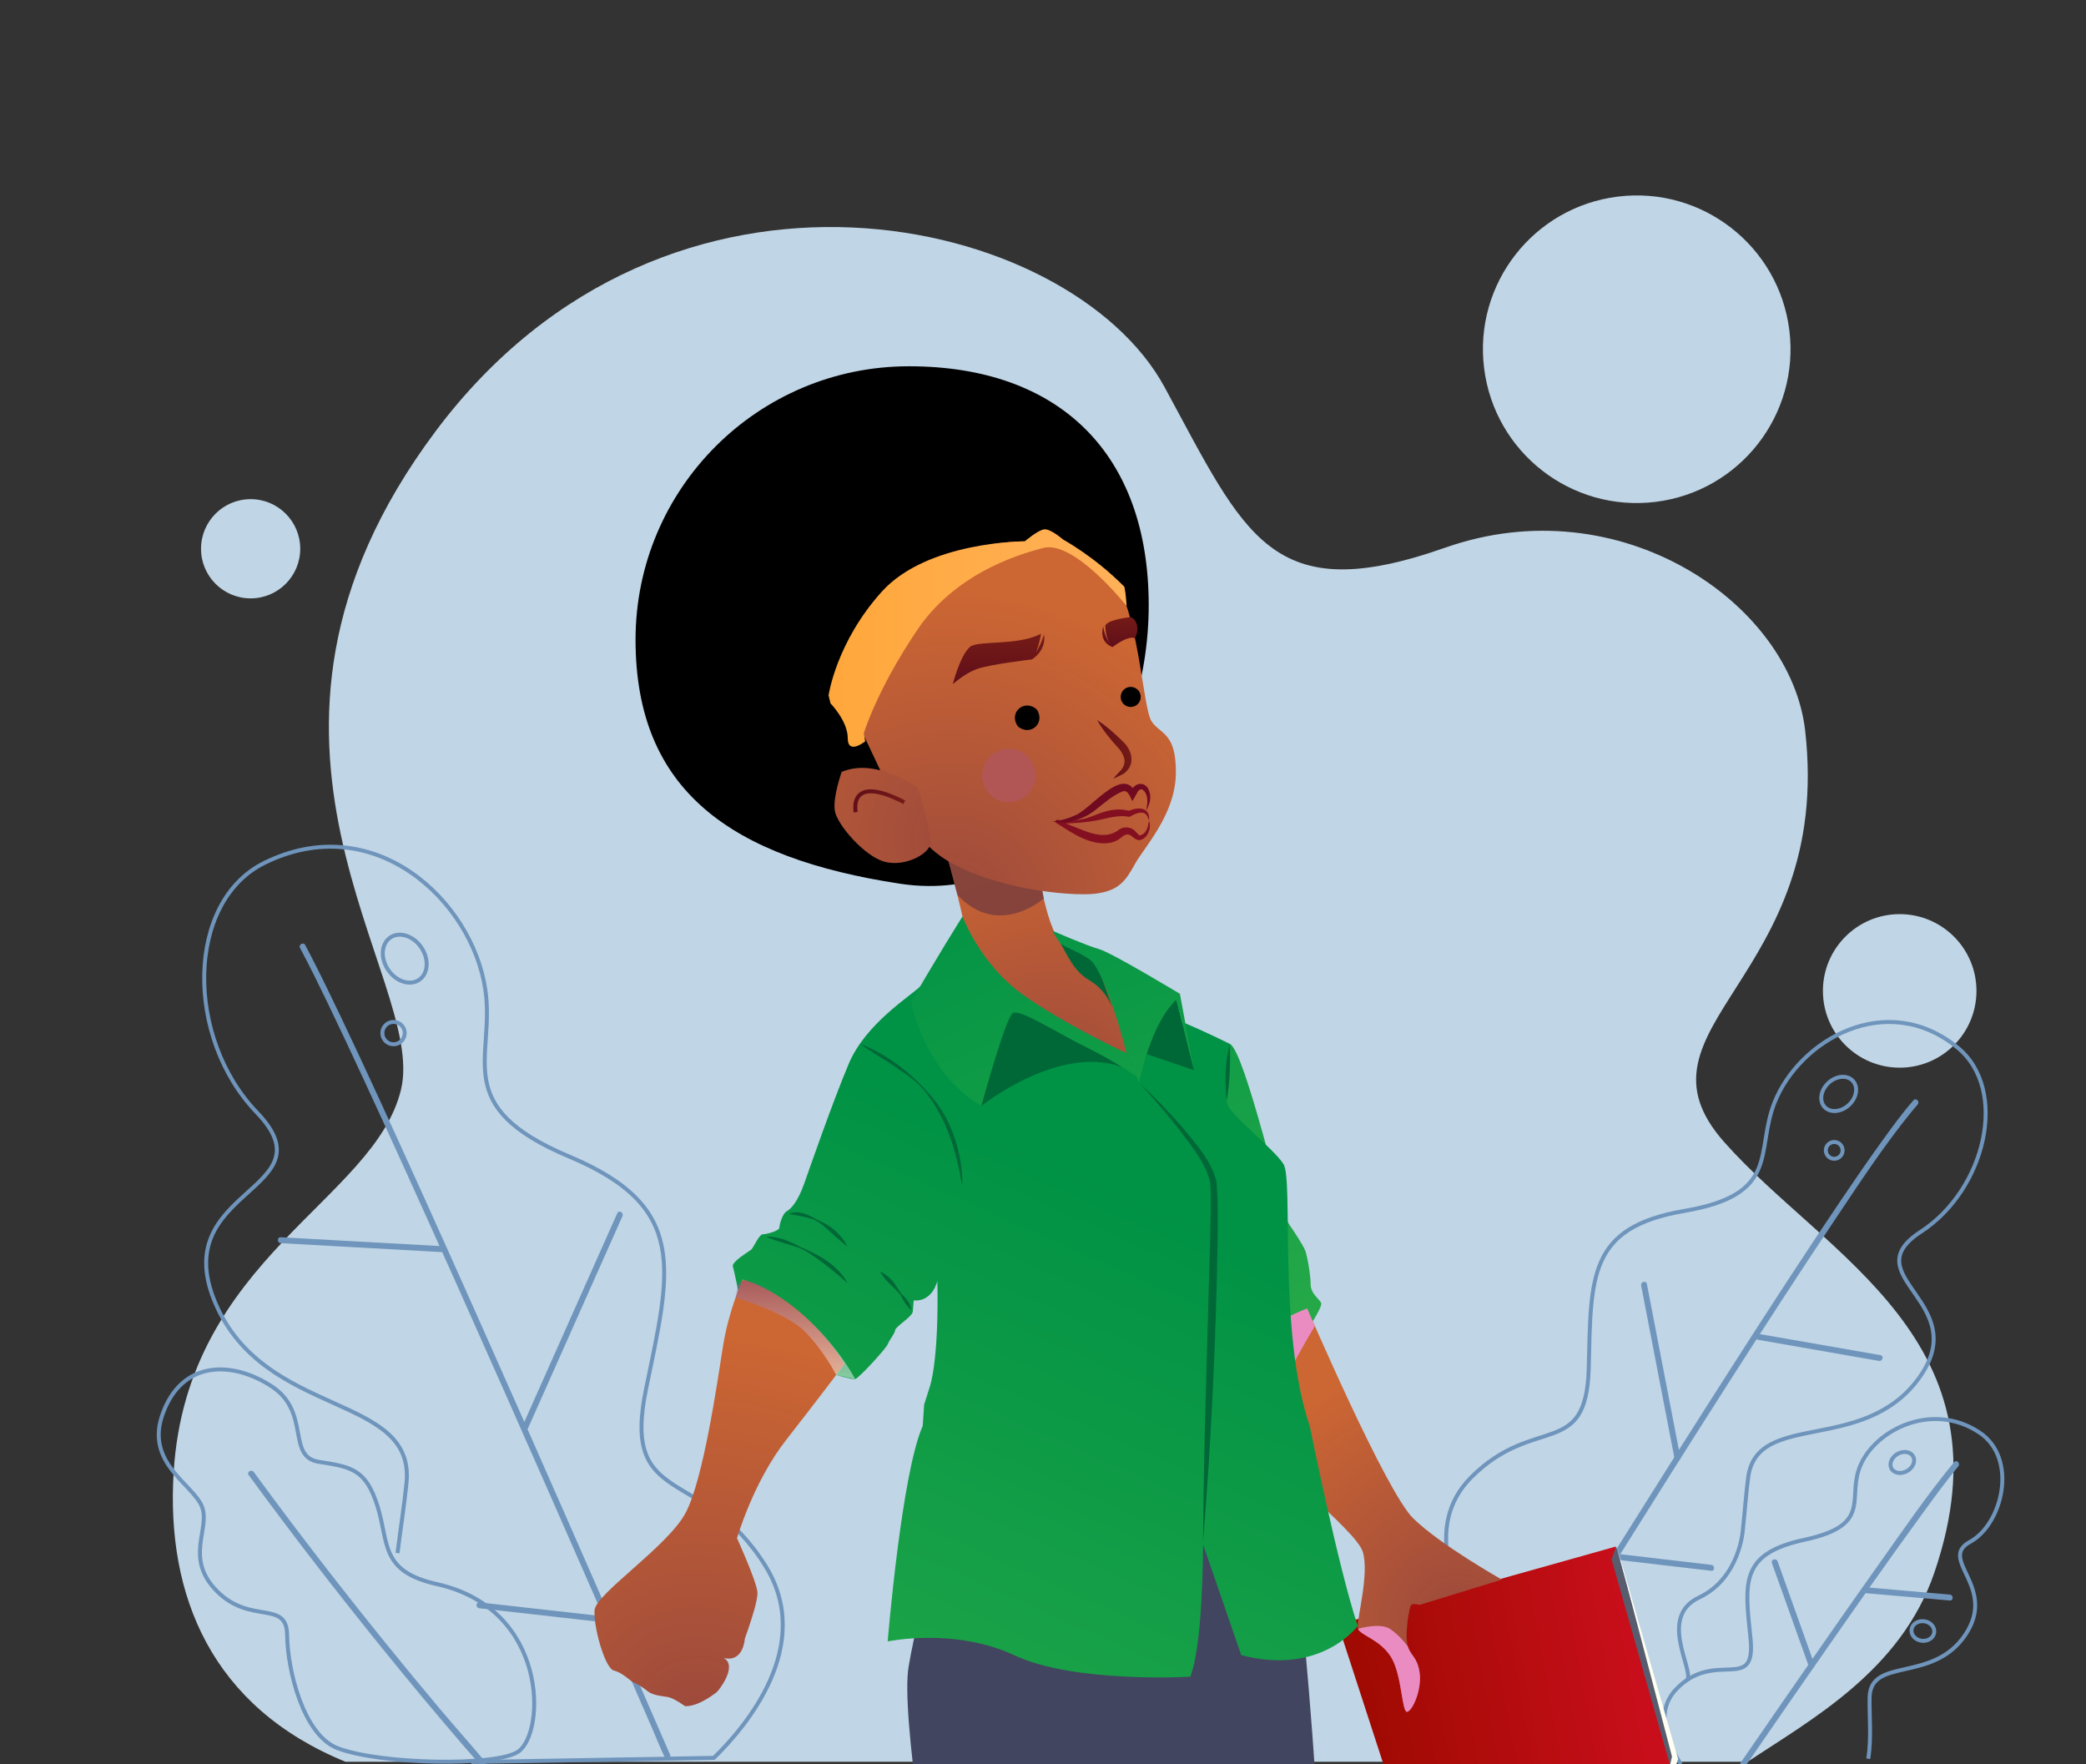 <?xml version="1.0" encoding="utf-8"?>
<!-- Generator: Adobe Illustrator 26.2.1, SVG Export Plug-In . SVG Version: 6.00 Build 0)  -->
<svg version="1.1" id="Capa_1" xmlns="http://www.w3.org/2000/svg" xmlns:xlink="http://www.w3.org/1999/xlink" x="0px" y="0px"
	 viewBox="0 0 527.68 446.22" style="enable-background:new 0 0 527.68 446.22;" xml:space="preserve">
<rect x="0" y="0" width="527.68" height="446.22" fill="#333333" stroke="none"/>
<style type="text/css">
	.st0{clip-path:url(#SVGID_00000023263277114785016290000000735682786706564015_);}
	.st1{fill:#C0D5E5;}
	.st2{fill:none;stroke:#6F95BC;stroke-miterlimit:10;}
	.st3{fill:#6F95BC;}
	.st4{fill:url(#SVGID_00000077318150101486515230000012007435501470755259_);}
	.st5{fill:#41455F;}
	.st6{fill:url(#SVGID_00000152228159285755573670000017985533195423132843_);}
	.st7{fill:url(#SVGID_00000134946264615112944710000015991286473751352968_);}
	.st8{fill:url(#SVGID_00000183958770028733596910000017441936994270386583_);}
	.st9{fill:url(#SVGID_00000060732838526137687100000007080263861397383324_);}
	.st10{fill:#575D6E;}
	.st11{fill:#FFFFF2;}
	.st12{fill:url(#SVGID_00000136391948673165720370000002108637523739956375_);}
	.st13{fill:url(#SVGID_00000090264753904175526800000010602652883078770834_);}
	.st14{fill:url(#SVGID_00000031182047355094624820000017232061911367363476_);}
	.st15{fill:#EA8BC2;}
	.st16{fill:url(#SVGID_00000072261645970945998430000010926392205479396520_);}
	.st17{fill:url(#SVGID_00000008111836270039009500000010446343762992448388_);}
	.st18{fill:#006837;}
	.st19{fill:url(#SVGID_00000031198727180766892940000010423305821861429648_);}
	.st20{fill:url(#SVGID_00000178190825945530952910000002513543156794625422_);}
	.st21{fill:url(#SVGID_00000038407265532924302850000000999771911025216952_);}
	.st22{opacity:0.8;fill:#C98BC2;}
	.st23{opacity:0.5;fill:url(#SVGID_00000061459922388126240270000002980950602179749510_);}
	.st24{opacity:0.5;fill:url(#SVGID_00000070086203998025728890000005551493493553301642_);}
	.st25{fill:#1B1464;}
	.st26{fill:url(#SVGID_00000125602057991775142690000011965533584677107618_);}
	.st27{fill:url(#SVGID_00000171709202357353519210000015178603890167868565_);}
	.st28{fill:url(#SVGID_00000034085153701727140850000005505797128891260583_);}
	.st29{fill:url(#SVGID_00000091005759865593796970000004027831925094757504_);}
	.st30{fill:#C99DC2;}
	.st31{fill:#B25555;}
	.st32{fill:none;stroke:url(#SVGID_00000029045710953910385110000016364081509994322613_);stroke-miterlimit:10;}
	.st33{fill:url(#SVGID_00000097477059635122411420000012196859630604968849_);}
	.st34{fill:#840F20;}
	.st35{fill:#700A20;}
	.st36{fill:url(#SVGID_00000057854853825508866600000011160725338100395706_);}
	.st37{fill:url(#SVGID_00000021808919368171913690000013190635278751733642_);}
	.st38{fill:none;stroke:#1B1464;stroke-miterlimit:10;}
	.st39{clip-path:url(#SVGID_00000091011889542425912910000011872205947839793809_);}
	.st40{fill:url(#SVGID_00000145778687488013578820000018251060959061331356_);}
	.st41{fill:url(#SVGID_00000160913365916780619760000000217577661510688190_);}
	.st42{fill:url(#SVGID_00000033342651390040826590000012909964199089551762_);}
	.st43{fill:url(#SVGID_00000168091247276081852600000003227467250431637382_);}
	.st44{fill:url(#SVGID_00000036232758097051778150000006549552836389290171_);}
	.st45{fill:url(#SVGID_00000106109488903320331850000001652396087759085704_);}
	.st46{fill:url(#SVGID_00000140696227806177642440000003866276851635472539_);}
	.st47{fill:url(#SVGID_00000009586967207368950930000000420421919458014388_);}
	.st48{fill:url(#SVGID_00000152263197024226337430000017744495145685282222_);}
	.st49{fill:url(#SVGID_00000142859466975122787750000018257005249389345420_);}
	.st50{fill:url(#SVGID_00000035520871003735673740000002910727663883073664_);}
	.st51{fill:url(#SVGID_00000062872071964203911660000013614045580950885250_);}
	.st52{fill:url(#SVGID_00000050663875133246827880000001832453846771257490_);}
	.st53{opacity:0.8;fill:#773D3D;}
	.st54{opacity:0.5;fill:url(#SVGID_00000083068686802484717110000001152747087880661902_);}
	.st55{opacity:0.5;fill:url(#SVGID_00000085945102509362767870000004029347092969788300_);}
	.st56{fill:url(#SVGID_00000157273323707877892410000008063828970633008570_);}
	.st57{fill:url(#SVGID_00000139253352186449020210000009330994052665261724_);}
	.st58{fill:url(#SVGID_00000105391400516966583280000013641463323121136778_);}
	.st59{fill:url(#SVGID_00000178201604416300865900000008553184500916533901_);}
	.st60{fill:none;stroke:url(#SVGID_00000065032095290145435220000012594948128602008716_);stroke-miterlimit:10;}
	.st61{fill:url(#SVGID_00000101102948195146611930000010527178107346619810_);}
	.st62{fill:url(#SVGID_00000020380774471556580190000007647626372224382646_);}
	.st63{fill:url(#SVGID_00000034047615349042138550000000301737716579706301_);}
</style>
<g>
	<defs>
		<rect id="SVGID_1_" width="525.76" height="446.22"/>
	</defs>
	<clipPath id="SVGID_00000183218325673779186570000016498770658870631356_">
		<use xlink:href="#SVGID_1_"  style="overflow:visible;"/>
	</clipPath>
	<g style="clip-path:url(#SVGID_00000183218325673779186570000016498770658870631356_);">
		<g>
			<ellipse class="st1" cx="480.55" cy="250.65" rx="19.42" ry="19.42"/>
			<ellipse class="st1" cx="63.4" cy="138.81" rx="12.55" ry="12.55"/>
			
				<ellipse transform="matrix(0.992 -0.123 0.123 0.992 -7.721 51.744)" class="st1" cx="414.21" cy="88.25" rx="38.92" ry="38.92"/>
			<path class="st1" d="M87.4,445.65h354.69c15.98-10.66,38.7-22.93,47.21-47.79c20.15-58.86-27.3-79.8-53.14-108.97
				c-25.84-29.17,27.63-41.25,20.48-104.06c-3.68-32.31-46.86-61.84-91.02-46.31s-50.57-2.95-71.04-40.62
				c-23.8-43.79-125.45-67.54-184.37,11.16c-58.93,78.69-2.08,138.32-8.75,166.46c-6.66,28.14-54.15,42.65-57.53,96.81
				C41.97,403.7,53.56,431.79,87.4,445.65z"/>
		</g>
		<g>
			<g>
				<path class="st2" d="M131.16,443.03c6.88-4.91,7.56-36.03-20.65-42.33c-14.41-3.22-12.1-10.43-15.01-19.7
					c-2.91-9.28-6.56-9.96-14.81-11.22s-2.05-12.5-11.84-19.01s-22.93-7.01-27.82,7.22c-4.14,12.05,7.59,17.35,9.99,22.95
					c2.39,5.6-4.57,13.16,3.92,21.61c8.49,8.45,17.58,2.09,17.69,11.03s4.09,25.24,12.71,28.6
					C96.01,446.33,125.73,446.9,131.16,443.03z"/>
				<g>
					<g>
						<path class="st3" d="M122.64,445.51c-3.76-4.48-7.66-8.85-11.43-13.33c-9.37-11.14-18.53-22.46-27.47-33.95
							c-6.64-8.53-13.16-17.15-19.54-25.88c-0.56-0.77-1.87-0.02-1.3,0.76c10.6,14.49,21.57,28.7,32.84,42.66
							c7.14,8.84,14.41,17.59,21.83,26.2c1.32,1.53,2.69,3.04,3.99,4.59C122.2,447.32,123.25,446.25,122.64,445.51L122.64,445.51z"
							/>
					</g>
				</g>
			</g>
			<g>
				<path class="st2" d="M100.56,392.85c0.75-6.14,1.72-12.15,2.27-17.74c2.25-22.73-35.84-16.27-48.32-45.44
					s29.57-28.42,10.46-48.28c-18.08-18.78-18.04-53.24,1.9-63.11c27.73-13.72,52.57,9.5,55.9,32.03
					c2.57,17.38-9.08,29.51,21.24,42.25s25.64,28.56,19.41,58.81c-6.23,30.26,14.26,19.16,30.19,44.7
					c12.62,20.24-5.12,40.88-13.02,48.58l-61.38,1.05"/>
				<g>
					<g>
						<g>
							<path class="st3" d="M169.5,443.84c-0.67-1.54-1.33-3.07-2-4.6c-1.82-4.2-3.65-8.4-5.48-12.59
								c-2.74-6.3-5.49-12.59-8.24-18.88c-3.44-7.87-6.89-15.73-10.35-23.59c-3.87-8.8-7.75-17.6-11.63-26.39
								c-4.09-9.24-8.19-18.48-12.31-27.71c-4.03-9.03-8.08-18.06-12.15-27.07c-3.77-8.33-7.55-16.66-11.38-24.97
								c-3.22-7-6.47-13.98-9.79-20.93c-2.46-5.16-4.94-10.3-7.56-15.38c-0.46-0.9-0.93-1.8-1.41-2.69
								c-0.46-0.85-1.75-0.09-1.3,0.76c2.42,4.52,4.67,9.13,6.9,13.74c3.16,6.54,6.24,13.13,9.3,19.72
								c3.71,8,7.37,16.02,11.01,24.05c4.05,8.92,8.07,17.86,12.07,26.8c4.11,9.2,8.21,18.4,12.29,27.61
								c3.98,8.98,7.95,17.97,11.91,26.96c3.57,8.12,7.14,16.24,10.69,24.36c2.96,6.75,5.91,13.51,8.86,20.27
								c2.08,4.76,4.15,9.52,6.22,14.29c0.97,2.23,1.84,4.54,2.92,6.72c0.05,0.09,0.08,0.19,0.12,0.29
								C168.58,445.48,169.88,444.72,169.5,443.84L169.5,443.84z"/>
						</g>
					</g>
					<g>
						<g>
							<g>
								<path class="st3" d="M112.16,315.24c-11.99-0.66-23.98-1.33-35.98-1.99c-1.72-0.1-3.45-0.19-5.17-0.29
									c-0.96-0.05-0.96,1.45,0,1.5c11.99,0.66,23.98,1.33,35.98,1.99c1.72,0.1,3.45,0.19,5.17,0.29
									C113.13,316.8,113.13,315.3,112.16,315.24L112.16,315.24z"/>
							</g>
						</g>
						<g>
							<g>
								<path class="st3" d="M153.71,408.97c-9.48-1.07-18.97-2.13-28.45-3.2c-1.33-0.15-2.67-0.3-4-0.45
									c-0.96-0.11-0.95,1.39,0,1.5c9.48,1.07,18.97,2.13,28.45,3.2c1.33,0.15,2.67,0.3,4,0.45
									C154.67,410.58,154.66,409.07,153.71,408.97L153.71,408.97z"/>
							</g>
						</g>
					</g>
					<g>
						<g>
							<path class="st3" d="M156.16,306.86c-2.73,6.13-5.46,12.26-8.19,18.38c-4.33,9.72-8.66,19.45-12.99,29.17
								c-1,2.24-2,4.48-2.99,6.72c-0.39,0.87,0.9,1.64,1.3,0.76c2.73-6.13,5.46-12.26,8.19-18.38c4.33-9.72,8.66-19.45,12.99-29.17
								c1-2.24,2-4.48,2.99-6.72C157.85,306.75,156.56,305.98,156.16,306.86L156.16,306.86z"/>
						</g>
					</g>
				</g>
				<path class="st2" d="M98.2,245.34c2.01,2.96,5.52,4.08,7.83,2.51c2.31-1.57,2.55-5.24,0.54-8.2c-2.01-2.96-5.52-4.08-7.83-2.51
					C96.43,238.71,96.18,242.38,98.2,245.34z"/>
				<path class="st2" d="M96.72,261.32c0,1.56,1.27,2.83,2.83,2.83c1.56,0,2.83-1.27,2.83-2.83s-1.27-2.83-2.83-2.83
					C97.99,258.49,96.72,259.76,96.72,261.32z"/>
			</g>
			<g>
				<path class="st2" d="M426.9,424.86c1.33-2.96-7.36-15.94,2.9-20.77s11.06-16.95,11.06-16.95c0.5-4.62,0.81-9.19,1.36-13.38
					c2.22-17.03,29.01-5.82,43.12-25.05c14.1-19.24-16.82-25.84,0.56-37.14c16.43-10.68,22.27-35.92,9.35-46.54
					c-17.97-14.77-40.12-1.99-46.39,13.94c-4.84,12.29,1.63,23.16-22.75,27.33c-24.37,4.17-23.64,16.55-24.22,39.77
					c-0.59,23.22-13.71,11.61-29.72,27.6c-12.69,12.67-3.21,30.81,1.27,37.79c0,0,2.45,6.69-3.09,13.4s-17.05,7.51-13.41,21.36"/>
				<g>
					<g>
						<g>
							<path class="st3" d="M377.03,446.03c2.98-4.86,5.98-9.71,8.98-14.56c7.37-11.93,14.78-23.84,22.22-35.73
								c9.35-14.95,18.76-29.86,28.25-44.72c9.06-14.17,18.18-28.3,27.54-42.27c6.26-9.34,12.46-18.87,19.58-27.6
								c0.49-0.6,0.98-1.19,1.49-1.76c0.63-0.72-0.42-1.79-1.06-1.06c-2.73,3.11-5.17,6.47-7.6,9.82
								c-3.65,5.04-7.17,10.17-10.65,15.32c-9.18,13.56-18.09,27.31-26.93,41.09c-9.64,15.03-19.18,30.12-28.67,45.25
								c-7.82,12.47-15.6,24.96-23.34,37.47c-2.48,4.01-4.96,8.02-7.44,12.04c-1.16,1.89-2.46,3.75-3.51,5.71
								c-0.04,0.08-0.1,0.16-0.15,0.24C375.23,446.09,376.52,446.85,377.03,446.03L377.03,446.03z"/>
						</g>
					</g>
					<g>
						<g>
							<g>
								<path class="st3" d="M444.76,338.91c8.91,1.56,17.82,3.11,26.73,4.67c1.27,0.22,2.53,0.44,3.8,0.66
									c0.94,0.17,1.35-1.28,0.4-1.45c-8.91-1.56-17.82-3.11-26.73-4.67c-1.27-0.22-2.53-0.44-3.8-0.66
									C444.22,337.3,443.81,338.74,444.76,338.91L444.76,338.91z"/>
							</g>
						</g>
						<g>
							<g>
								<path class="st3" d="M408.5,394.48c7.12,0.83,14.24,1.66,21.36,2.5c1.01,0.12,2.02,0.24,3.03,0.35
									c0.96,0.11,0.95-1.39,0-1.5c-7.12-0.83-14.24-1.66-21.36-2.5c-1.01-0.12-2.02-0.24-3.03-0.35
									C407.54,392.86,407.55,394.37,408.5,394.48L408.5,394.48z"/>
							</g>
						</g>
					</g>
					<g>
						<g>
							<path class="st3" d="M415.15,325.18c0.95,4.94,1.91,9.89,2.86,14.83c1.52,7.88,3.04,15.75,4.56,23.63
								c0.35,1.8,0.7,3.6,1.04,5.4c0.18,0.95,1.63,0.55,1.45-0.4c-0.95-4.94-1.91-9.89-2.86-14.83c-1.52-7.88-3.04-15.75-4.56-23.63
								c-0.35-1.8-0.7-3.6-1.04-5.4C416.41,323.83,414.97,324.23,415.15,325.18L415.15,325.18z"/>
						</g>
					</g>
				</g>
				<path class="st2" d="M467.7,279.51c-1.98,1.82-4.73,2.05-6.16,0.5c-1.42-1.54-0.98-4.27,1-6.1c1.98-1.82,4.73-2.05,6.16-0.5
					C470.12,274.96,469.67,277.69,467.7,279.51z"/>
				<path class="st2" d="M466.06,291.47c-0.27,1.14-1.41,1.86-2.55,1.59c-1.14-0.27-1.86-1.41-1.59-2.55
					c0.27-1.14,1.41-1.86,2.55-1.59C465.61,289.18,466.32,290.32,466.06,291.47z"/>
			</g>
			<g>
				<g>
					<path class="st2" d="M472.6,444.88c0.83-5.14,0.25-10.7,0.34-15.49c0.21-10.35,15.91-3.59,24.17-15.8
						c8.27-12.21-7-19.11,1.22-23.57c8.22-4.46,12.29-21.14,2.33-27.71c-12.32-8.13-27.45-0.17-30.55,9.71
						c-2.39,7.61,2.94,13.88-13.62,17.46s-15.08,11.01-13.67,25.01c1.41,14.01-9,2.5-18.84,12.84c-5.58,5.86-2.02,13.9,1.19,18.9"/>
				</g>
				<g>
					<g>
						<g>
							<path class="st3" d="M441.63,446.6c6.93-10.08,13.88-20.14,20.88-30.17c7.84-11.25,15.71-22.49,23.79-33.56
								c2.95-4.04,5.89-8.1,9.08-11.96c0.61-0.74-0.45-1.81-1.06-1.06c-6.73,8.15-12.74,16.94-18.85,25.54
								c-8.26,11.64-16.41,23.35-24.53,35.09c-3.54,5.12-7.07,10.24-10.6,15.37C439.79,446.64,441.09,447.39,441.63,446.6
								L441.63,446.6z"/>
						</g>
					</g>
					<g>
						<g>
							<g>
								<path class="st3" d="M471.67,402.97c6.28,0.55,12.57,1.09,18.85,1.64c0.9,0.08,1.81,0.16,2.71,0.24
									c0.96,0.08,0.96-1.42,0-1.5c-6.28-0.55-12.57-1.09-18.85-1.64c-0.9-0.08-1.81-0.16-2.71-0.24
									C470.71,401.38,470.71,402.88,471.67,402.97L471.67,402.97z"/>
							</g>
						</g>
					</g>
					<g>
						<g>
							<path class="st3" d="M448.22,395.35c2.72,7.61,5.44,15.21,8.15,22.82c0.38,1.07,0.77,2.15,1.15,3.22
								c0.32,0.9,1.77,0.51,1.45-0.4c-2.72-7.61-5.44-15.21-8.15-22.82c-0.38-1.07-0.77-2.15-1.15-3.22
								C449.35,394.05,447.9,394.44,448.22,395.35L448.22,395.35z"/>
						</g>
					</g>
				</g>
				<path class="st2" d="M483.22,371.51c-1.23,1.18-3.12,1.44-4.23,0.57c-1.11-0.87-1.01-2.53,0.22-3.72
					c1.23-1.18,3.12-1.44,4.23-0.57C484.54,368.66,484.45,370.32,483.22,371.51z"/>
				<path class="st2" d="M489.28,412.95c-0.18,1.36-1.61,2.29-3.2,2.08c-1.58-0.21-2.71-1.49-2.53-2.85
					c0.18-1.36,1.61-2.29,3.2-2.08C488.34,410.31,489.47,411.59,489.28,412.95z"/>
			</g>
		</g>
	</g>
</g>
<path d="M-1538,852.74c0-34.42,27.9-62.33,62.33-62.33s54.64,20.05,54.64,54.48s-22.63,68.63-56.66,63.46
	C-1516.24,902.48-1538,887.16-1538,852.74z"/>
<radialGradient id="SVGID_00000106120088856537278210000014549420865215993789_" cx="5620.152" cy="3650.287" r="11.205" gradientTransform="matrix(-1 0 0 1 4205.064 -2356.504)" gradientUnits="userSpaceOnUse">
	<stop  offset="0" style="stop-color:#9C493C"/>
	<stop  offset="0.982" style="stop-color:#CC6633"/>
</radialGradient>
<path style="fill:url(#SVGID_00000106120088856537278210000014549420865215993789_);" d="M-1407.16,1280.07h-15.37
	c0.54,7.97-0.49,21.06-0.49,21.06s3.63,5.93,5.13,6.36c1.5,0.43,10.68-6.36,10.68-6.36
	C-1407.97,1295.49-1407.73,1287.57-1407.16,1280.07z"/>
<path class="st5" d="M-1381.78,1139.26c-0.86-32.89-4.94-70.25-4.94-70.25l-21.93-10.08l-18.48,12.51l-5.61,3.8
	c0,0,1.84,21.27,0.17,33.18c-1.22,8.68,4.31,45.81,7.15,67.24c0,0,0,0,0,0.02c1.05,7.97,1.72,13.75,1.56,15.1
	c-0.63,4.97-7.85,19.7-8.64,31.88s5.7,36.34,5.7,36.34c0,0,0,0,0,0c0.78,3.03,3.13,12.43,4.02,18.47c0.11,0.77,0.35,6.07,0.42,7.01
	l14.93,0.06c0.88-11.49,2.82-26.52,2.82-26.52c0,0-0.01,0.01-0.01,0.01c0,0,0.01-0.01,0.01-0.01s3.37-32.64,7.22-41.6
	c3.84-8.98,8-14.75,9.93-19.7c0.17-0.42,0.34-0.95,0.54-1.57c0.07-0.25,0.15-0.47,0.22-0.71c0.22-0.78,0.46-1.66,0.71-2.67
	c0.03-0.1,0.03-0.19,0.05-0.22v-0.02C-1383.84,1182.76-1381.12,1165.12-1381.78,1139.26z"/>
<g>
	
		<radialGradient id="SVGID_00000180339833963941010750000009836063050914948794_" cx="-1456.923" cy="1293.046" r="6.973" gradientUnits="userSpaceOnUse">
		<stop  offset="0" style="stop-color:#9C493C"/>
		<stop  offset="0.982" style="stop-color:#CC6633"/>
	</radialGradient>
	<path style="fill:url(#SVGID_00000180339833963941010750000009836063050914948794_);" d="M-1448.64,1298.4l-13.88-2.97
		c0,0-0.65,2.94-2.68-7.74h16.38C-1448.87,1294.58-1448.98,1291.62-1448.64,1298.4z"/>
	
		<radialGradient id="SVGID_00000178887725785365560170000010373103121180137398_" cx="-1470.336" cy="1255.617" r="0.041" gradientUnits="userSpaceOnUse">
		<stop  offset="0" style="stop-color:#9C493C"/>
		<stop  offset="0.982" style="stop-color:#CC6633"/>
	</radialGradient>
	<path style="fill:url(#SVGID_00000178887725785365560170000010373103121180137398_);" d="M-1470.28,1255.64
		c-0.05-0.02-0.09-0.04-0.11-0.04c0.01,0,0.03,0.01,0.05,0.01C-1470.32,1255.63-1470.3,1255.64-1470.28,1255.64z"/>
	
		<radialGradient id="SVGID_00000139259943373548298010000015002195396249825460_" cx="-1470.087" cy="1256.802" r="0.903" gradientUnits="userSpaceOnUse">
		<stop  offset="0" style="stop-color:#9C493C"/>
		<stop  offset="0.982" style="stop-color:#CC6633"/>
	</radialGradient>
	<path style="fill:url(#SVGID_00000139259943373548298010000015002195396249825460_);" d="M-1469.74,1258.03
		c-0.23-0.82-0.45-1.63-0.69-2.46c0,0,0,0,0.01,0v0.01L-1469.74,1258.03z"/>
</g>
<path class="st5" d="M-1441.37,1195.44c-7.92,8.77-15.18,5.11-18.17-0.96c-2.85-5.8-6.82-25.66-7.2-27.49
	c1.53,11.27,2.54,20.12,2.18,23.51c-1.29,11.67-9.41,22.89-11.5,35.38c-2.12,12.5,5.63,29.69,5.63,29.69s0,0,0.01,0.01
	c-0.01,0-0.01,0-0.01,0l0.68,2.45c1.83,6.67,3.44,23.95,4.54,29.66c0,0,7.52,1.14,11.62,0.72c4.1-0.43,4.76-0.72,4.76-0.72
	c0.05-10.48,0.18-29.66,0.18-29.66s7.32-47.37,10.51-56.35c3.22-8.95,10-17.42,12.69-25.98
	C-1425.93,1176.36-1433.72,1186.95-1441.37,1195.44z M-1470.39,1255.59c0.01,0,0.03,0.01,0.05,0.01c0.01,0.02,0.03,0.03,0.05,0.03
	C-1470.34,1255.62-1470.37,1255.59-1470.39,1255.59z"/>
<g>
	
		<linearGradient id="SVGID_00000023248551662294746260000008205036927276502686_" gradientUnits="userSpaceOnUse" x1="4248.535" y1="2906.217" x2="4257.072" y2="2823.689" gradientTransform="matrix(-0.074 -0.997 -0.997 0.074 1834.822 5118.912)">
		<stop  offset="5.586590e-03" style="stop-color:#9C0A00"/>
		<stop  offset="1" style="stop-color:#D10F20"/>
	</linearGradient>
	<polygon style="fill:url(#SVGID_00000023248551662294746260000008205036927276502686_);" points="-1364.4,1118.72 
		-1301.57,1111.52 -1300.76,1108.6 -1314.61,1059.42 -1376.72,1076.87 -1377.31,1078.96 	"/>
	<polygon class="st10" points="-1314.49,1059.41 -1315.53,1062.35 -1301.57,1111.52 -1300.76,1108.6 	"/>
	<polygon class="st11" points="-1302.32,1109.7 -1301.77,1107.27 -1314.33,1059.4 -1300.38,1107.84 -1301.56,1111.46 
		-1361.12,1118.47 	"/>
</g>
<radialGradient id="SVGID_00000152947501429533379810000008674895502444669834_" cx="-1443.251" cy="955.797" r="60.342" gradientUnits="userSpaceOnUse">
	<stop  offset="0" style="stop-color:#9C493C"/>
	<stop  offset="0.982" style="stop-color:#CC6633"/>
</radialGradient>
<path style="fill:url(#SVGID_00000152947501429533379810000008674895502444669834_);" d="M-1467.86,898.79c0,0,4.06,14.25,5.23,21.3
	c0,0,5.98,10.79,11.54,16.02c5.55,5.23,26.49,15.81,26.49,15.81s-1.71-16.34-6.62-22.43c0,0-3.81-1.96-8.61-6.13
	c-4.81-4.17-6.39-19.1-6.39-19.1S-1465.19,899.82-1467.86,898.79z"/>
<radialGradient id="SVGID_00000180326612983156076500000016523571377727475131_" cx="-1350.774" cy="1076.017" r="60.393" gradientUnits="userSpaceOnUse">
	<stop  offset="0" style="stop-color:#9C493C"/>
	<stop  offset="0.982" style="stop-color:#CC6633"/>
</radialGradient>
<path style="fill:url(#SVGID_00000180326612983156076500000016523571377727475131_);" d="M-1408.65,1016.64
	c0,0,0.81,4.18,7.22,13.46c6.41,9.3,27.48,25.32,29.15,30.44c1.67,5.12-1.61,16.1-1.05,17.62c0.57,1.52,5.07,2.44,7.56,6.51
	c2.49,4.09,2.38,12.72,3.67,12.4c1.27-0.32,3.37-5.21,2.79-8.96c-0.51-3.48-1.98-3.75-2.64-5.83c0,0,0-0.02-0.02-0.03
	c-0.05-0.17-0.1-0.36-0.14-0.54c-0.57-2.66,0.47-8.57,0.88-8.98c0.39-0.41,1.91,0,1.91,0l18.75-5.77c0,0-13.93-7.85-20.19-13.93
	c-6.24-6.09-24.18-47.91-24.18-47.91C-1391.65,1005.92-1408.65,1016.64-1408.65,1016.64z"/>
<radialGradient id="SVGID_00000176037583075531284580000005198220983322432446_" cx="-1524.169" cy="1099.796" r="90.007" gradientUnits="userSpaceOnUse">
	<stop  offset="0" style="stop-color:#9C493C"/>
	<stop  offset="0.982" style="stop-color:#CC6633"/>
</radialGradient>
<path style="fill:url(#SVGID_00000176037583075531284580000005198220983322432446_);" d="M-1547.35,1074.73v0.03
	c0.07,4.16,2.54,12.46,4.4,12.9c2.01,0.49,3.69,2.33,4.41,2.66s1.98,0.98,3.26,2.03c1.27,1.03,3.28,1.12,4.63,1.35
	c1.37,0.24,3.92,2.08,3.92,2.08c2.64,0.12,5.8-2.08,7.24-3.2c0.49-0.39,4.86-5.99,1.57-7.79c4.55,1.14,4.83-4.38,4.83-4.38
	s0.27-0.73,0.64-1.83c0.9-2.55,2.35-7.05,2.23-8.74c-0.15-2.42-4.65-12.35-4.65-12.35s3.69-12.82,11.23-22.42
	c7.53-9.62,13.29-17.3,13.29-17.3c-11.38-17.94-23.24-19.23-23.24-19.23s-3.2,7.05-4.48,15.22s-4.48,30.44-8.54,38.02
	c-4.06,7.59-20.41,18.37-20.73,22.12C-1547.35,1074.15-1547.37,1074.44-1547.35,1074.73z"/>
<path class="st15" d="M-1383.16,1009.17c0,0-10.01,16.08-12.64,27.48l-7.03-8.15l-1.08-17.22l18.99-6.17L-1383.16,1009.17z"/>
<linearGradient id="SVGID_00000121279296545081256620000012969736387326085031_" gradientUnits="userSpaceOnUse" x1="-1368.292" y1="1076.579" x2="-1444.06" y2="893.664">
	<stop  offset="0" style="stop-color:#39B54A"/>
	<stop  offset="1" style="stop-color:#009245"/>
</linearGradient>
<path style="fill:url(#SVGID_00000121279296545081256620000012969736387326085031_);" d="M-1402.5,944.87
	c3.47,1.92,11.96,38.93,13.4,41.01c1.44,2.08,3.2,4.83,3.68,5.95c0.48,1.12,1.29,5.66,1.29,7.85c0,2.19,2.25,3.51,2.41,4.31
	c0.16,0.8-1.92,4.07-1.92,4.07l-1.28-2.95c0,0-15.83,6.57-20.81,11.86c-4.98,5.29-13.8-13.46-13.8-13.46L-1402.5,944.87z"/>
<path class="st5" d="M-1380.71,1064.49c0,0-12.38,19.44-19.92,24.57c-7.53,5.13-72.46-35.89-72.46-35.89l41.85-2.08l22.59-2.57
	L-1380.71,1064.49z"/>
<path class="st5" d="M-1470.34,1255.61c0.01,0.02,0.03,0.03,0.05,0.03c-0.05-0.02-0.09-0.04-0.11-0.04
	C-1470.38,1255.59-1470.36,1255.61-1470.34,1255.61z"/>
<path class="st5" d="M-1416.68,1141.85c0,0-0.03,0.17-0.1,0.51c-3.16,15.81-7.17,28.59-8.64,33.31c0,0,0,0,0,0.02l-0.02,0.01
	c-0.49,0.66-8.28,11.25-15.92,19.74c-7.92,8.77-15.18,5.11-18.17-0.96c-2.85-5.8-6.82-25.66-7.2-27.49c0-0.03-0.01-0.05-0.01-0.08
	c0-0.02-0.01-0.03-0.01-0.05c0-0.01,0-0.01,0-0.01c-3.81-27.5-10.85-69.13-9.02-80.01c2.58-15.37,9.01-34.8,9.01-34.8
	s26.73,7.33,39.63,19.42c7.77,7.31,14.12,16.88,14.5,28.8C-1412.21,1114.32-1414.16,1129.04-1416.68,1141.85z"/>
<linearGradient id="SVGID_00000137130902510411289500000013187207062155879319_" gradientUnits="userSpaceOnUse" x1="-1520.736" y1="1207.69" x2="-1419.798" y2="980.579">
	<stop  offset="0" style="stop-color:#39B54A"/>
	<stop  offset="1" style="stop-color:#009245"/>
</linearGradient>
<path style="fill:url(#SVGID_00000137130902510411289500000013187207062155879319_);" d="M-1431.23,929.49
	c0,0,13.14,8.44,18.05,10.47c4.91,2.03,10.68,4.91,10.68,4.91s-1.17,10.89-0.69,13.46c0.48,2.56,10.52,10.25,12.87,13.88
	c2.35,3.63-1.31,38.34,6.02,59.82c0,0,6.44,32.01,10.92,45.47c0,0-8.34,11.44-26.55,6.65l-8.7-25.21c0,0,0.08,22.44-2.91,30.13
	c0,0-26.37,1.54-40.04-4.86c-13.67-6.41-28.93-3.18-28.93-3.18s3.14-38.22,7.98-49.11l0.32-4.85l1.29-4.1c0,0,2.09-5.68,1.73-24.11
	c0,0-1.06,4.8-5.4,4.45c0,0-0.1,1.37-0.21,2.54c-0.11,1.17-3.91,3.37-4.02,4.23c-0.11,0.85-1.25,2.12-1.68,3.19
	c-0.43,1.07-6.69,7.86-7.44,7.97c-0.75,0.11-4.31-0.94-4.31-0.94l1.91-2.53c0,0-8.49-14.58-23.23-19.23l-1.02,2.51
	c0,0-0.89-4.41-1.21-5.48c-0.32-1.07,3.63-3.39,4.16-3.82c0.53-0.43,1.82-3.52,2.67-3.52s3.79-0.79,3.79-1.51
	c0-0.73,0.7-3.19,1.66-3.72c0.96-0.53,2.48-2.14,3.93-6.15s6.38-18.36,10.23-27.5c3.85-9.13,14.02-15.38,16.3-17.62
	c2.28-2.24,9.69-15.49,9.69-15.49l0.76,3.85c0,0,9.93,14.21,20.83,19.97c10.89,5.77,15.7,6.89,15.7,6.89
	S-1426.26,937.5-1431.23,929.49z"/>
<polygon class="st18" points="-1410.71,950.85 -1421.95,947.01 -1418.31,933.43 -1414.89,933.97 "/>
<path class="st18" d="M-1441.31,921.72c0,0,6.24,2.92,7.41,3.64c1.17,0.71,4.72,11.68,4.72,11.68s-1.23-4.27-5.32-6.66
	C-1438.31,928.16-1439.63,924.32-1441.31,921.72z"/>
<linearGradient id="SVGID_00000160908162518439202970000003712833470804346755_" gradientUnits="userSpaceOnUse" x1="-1366.483" y1="1075.829" x2="-1442.251" y2="892.915">
	<stop  offset="0" style="stop-color:#39B54A"/>
	<stop  offset="1" style="stop-color:#009245"/>
</linearGradient>
<path style="fill:url(#SVGID_00000160908162518439202970000003712833470804346755_);" d="M-1423.22,953.68c0,0,2.56-13.46,8.49-18.9
	l4.02,16.08l-3.22-17.42c0,0-15.54-9.39-18.42-10.19c-2.88-0.8-10.6-4.17-10.6-4.17s1.13,2.07,1.8,2.84
	c0.67,0.77,4.24,1.89,6.8,3.81c2.56,1.92,6.49,13.94,8.25,21.23L-1423.22,953.68z"/>
<path class="st5" d="M-1403.02,1298.4c0,0,2.64-7.39-0.19-11.27c-3.02-4.15-8.49-2.83-10.57,0c-1.65,2.25,1.19,11.27,1.19,11.27
	l-5.81-3.26c-3.48,0.12-6.3,2.87-6.53,6.34c-0.15,2.35-0.33,4.73-0.52,5.84c-0.43,2.56-3.76,17.89-3.76,19.17
	c0,0,41.65,3.31,72.42,3.31c0,0-4.91-12.48-27.36-14.56C-1386.59,1309.96-1399.36,1299.17-1403.02,1298.4z"/>
<path class="st5" d="M-1448.81,1294.34l0.41,0.84c0.89,1.8,1.33,3.79,1.27,5.8c-0.07,2.44-0.06,6.23,0.3,10.66
	c0.64,7.8,0.85,15.59,0.85,15.59s-6.09,5.18-8.65,4.65c-2.56-0.53-20.29-14.26-29.27-2.83c0,0,0.89-10.12,10.48-11.42
	c-0.73-4.96,6.13-18.02,8.47-19.23c0-3.04,0.21-9.42,5.02-9.95c3.35-0.37,6.39,2.04,5.61,5.37c2.44-2.03,4.01,1.25,4.47,1.87
	C-1448.34,1297.71-1448.81,1294.34-1448.81,1294.34z"/>
<linearGradient id="SVGID_00000102531299434339084290000005287970790610353554_" gradientUnits="userSpaceOnUse" x1="5561.312" y1="3686.587" x2="5635.404" y2="3686.587" gradientTransform="matrix(-1 0 0 1 4205.064 -2356.504)">
	<stop  offset="0" style="stop-color:#FFC4BA"/>
	<stop  offset="1" style="stop-color:#FFE7E5"/>
</linearGradient>
<path style="fill:url(#SVGID_00000102531299434339084290000005287970790610353554_);" d="M-1359.48,1325.51c0,0,3.23,3.12,3.23,5.67
	c0,1.13-0.11,2.37-0.22,3.41c-0.15,1.31-1.11,3.6-2.43,3.61h-68.83c-1.46,0-2.63-1.2-2.6-2.66c0.07-3.96,0.37-11.2,1.59-13.56
	c0,0,1.91,2.64,4.35,3.19c1.9,0.42,12.66,0.53,17.26,0.55c1.32,0.01,2.55,0.63,3.33,1.69l0.34,0.46c0,0,9.56,0.93,26.42,1.09
	S-1359.48,1325.51-1359.48,1325.51z"/>
<linearGradient id="SVGID_00000056413374015648116320000014814505929052518294_" gradientUnits="userSpaceOnUse" x1="5649.538" y1="3686.848" x2="5691.086" y2="3686.848" gradientTransform="matrix(-1 0 0 1 4205.064 -2356.504)">
	<stop  offset="0" style="stop-color:#FFC4BA"/>
	<stop  offset="1" style="stop-color:#FFE7E5"/>
</linearGradient>
<path style="fill:url(#SVGID_00000056413374015648116320000014814505929052518294_);" d="M-1445.97,1327.24l1.5,10.04h-41.55
	c0,0,0.98-7.69,2.14-8.96c1.16-1.27,7.26-5.35,13.46-4.87c6.19,0.48,12.76,5.29,17.09,5.77
	C-1449.01,1329.7-1445.97,1327.24-1445.97,1327.24z"/>
<path class="st22" d="M-1444.96,911.72c0,0-10.35,9.2-19.68-0.82l-2.83-10.71c0,0,10.26,4.08,21.34,4.7L-1444.96,911.72z"/>
<linearGradient id="SVGID_00000101795659553538836190000013295451138710164390_" gradientUnits="userSpaceOnUse" x1="5706.631" y1="3377.74" x2="5706.631" y2="3355.365" gradientTransform="matrix(-1 0 0 1 4205.064 -2356.504)">
	<stop  offset="0" style="stop-color:#FFFFFF"/>
	<stop  offset="1" style="stop-color:#885286"/>
</linearGradient>
<path style="opacity:0.5;fill:url(#SVGID_00000101795659553538836190000013295451138710164390_);" d="M-1504.37,1003.07
	c11.21,7.8,16.43,18.17,16.43,18.17l-4.31-0.94c0,0-2.66-5.25-6.98-9.74c-4.33-4.49-15.95-7.9-15.95-7.9l0.41-1.95
	C-1514.78,1000.7-1515.58,995.27-1504.37,1003.07z"/>
<linearGradient id="SVGID_00000045614683696479130840000005442809654367448461_" gradientUnits="userSpaceOnUse" x1="-1470.336" y1="1255.638" x2="-1470.336" y2="1255.595">
	<stop  offset="0" style="stop-color:#9F3D59"/>
	<stop  offset="1" style="stop-color:#FFFFFF"/>
</linearGradient>
<path style="opacity:0.5;fill:url(#SVGID_00000045614683696479130840000005442809654367448461_);" d="M-1470.34,1255.61
	c0.01,0.02,0.03,0.03,0.05,0.03c-0.05-0.02-0.09-0.04-0.11-0.04C-1470.38,1255.59-1470.36,1255.61-1470.34,1255.61z"/>
<path class="st15" d="M-1470.42,1255.57c0,0,0,0,0.01,0.01c-0.01,0-0.01,0-0.01,0V1255.57z"/>
<path class="st15" d="M-1470.34,1255.61c0.01,0.02,0.03,0.03,0.05,0.03c-0.05-0.02-0.09-0.04-0.11-0.04
	C-1470.38,1255.59-1470.36,1255.61-1470.34,1255.61z"/>
<path class="st25" d="M-1356.27,1331.63c0,0-5.89,0.92-15.04,1.32s-58.73-2.61-58.73-2.61l-0.27,2.32c0,0,50.5,3.43,59.06,2.73
	c8.56-0.7,15.03-1.23,15.03-1.23L-1356.27,1331.63z"/>
<path class="st25" d="M-1444.97,1333.97c0,0-14.78-0.71-23.54-1.05c-8.76-0.34-16.91,0.52-16.91,0.52l-0.35,2.05
	c0,0,31.04-0.78,34.14-0.57c3.1,0.21,6.66-0.21,6.66-0.21V1333.97z"/>
<path class="st15" d="M-1373.32,1078.16c0.57,1.52,5.07,2.44,7.56,6.51c2.49,4.09,2.38,12.72,3.67,12.4
	c1.27-0.32,3.37-5.21,2.79-8.96c-0.51-3.48-1.98-3.75-2.64-5.83c0,0,0-0.02-0.02-0.03c-0.2-0.29-1.93-2.67-4.13-4.08
	C-1368.43,1076.67-1373.32,1078.16-1373.32,1078.16z"/>
<radialGradient id="SVGID_00000000180492166667495580000015435187153900611007_" cx="-1466.073" cy="914.593" r="73.911" gradientUnits="userSpaceOnUse">
	<stop  offset="0" style="stop-color:#9C493C"/>
	<stop  offset="0.982" style="stop-color:#CC6633"/>
</radialGradient>
<path style="fill:url(#SVGID_00000000180492166667495580000015435187153900611007_);" d="M-1447.95,830.3
	c0,0,14.95,1.28,19.87,10.04c4.91,8.76,5.77,27.98,7.69,30.97c1.92,2.99,5.66,2.46,5.55,11.86c-0.11,9.4-7.16,16.77-9.29,20.61
	c-2.14,3.85-3.63,6.19-9.19,6.84c-5.55,0.64-23.55-1.07-34.29-7.96c-10.73-6.89-15.38-24.03-21.95-34.77
	C-1496.12,857.16-1480.21,830.19-1447.95,830.3z"/>
<radialGradient id="SVGID_00000162329363082059900510000007687835958854660756_" cx="-1461.717" cy="898.102" r="78.63" gradientUnits="userSpaceOnUse">
	<stop  offset="0" style="stop-color:#9C493C"/>
	<stop  offset="0.982" style="stop-color:#CC6633"/>
</radialGradient>
<path style="fill:url(#SVGID_00000162329363082059900510000007687835958854660756_);" d="M-1473.69,886.48c0,0-9.33-6.94-17.32-3.63
	c0,0-2.01,5.55-1.58,8.76c0.43,3.2,6.84,10.57,11.43,11.75c4.59,1.18,9.93-1.71,10.36-4.06
	C-1470.38,896.95-1473.69,886.48-1473.69,886.48z"/>
<linearGradient id="SVGID_00000159432567660174660390000008394061029298340238_" gradientUnits="userSpaceOnUse" x1="5631.148" y1="3208.843" x2="5699.08" y2="3208.843" gradientTransform="matrix(-1 0 0 1 4205.064 -2356.504)">
	<stop  offset="0" style="stop-color:#FFB159"/>
	<stop  offset="1" style="stop-color:#FFA73B"/>
</linearGradient>
<path style="fill:url(#SVGID_00000159432567660174660390000008394061029298340238_);" d="M-1426.08,845.04c0,0-0.09-2.35-0.49-4.36
	c-6.78-6.9-13.98-10.78-13.98-10.78s-2.8-2.44-4.25-2.34c-1.44,0.11-4.49,2.74-4.49,2.74s-22.17-0.08-32.59,11.46
	c-10.41,11.54-12.14,23.66-12.14,23.66l0.45,1.81c0,0,3.93,4.01,3.93,7.93c0,3.93,3.99,0.72,3.99,0.72l-0.33-1.8
	c0,0,2.89-9.84,12.29-23.73c9.4-13.88,25.57-17.69,28.53-18.52C-1438.09,829.83-1426.08,845.04-1426.08,845.04z"/>
<linearGradient id="SVGID_00000178898109844222149330000003356720370895457943_" gradientUnits="userSpaceOnUse" x1="-1455.255" y1="862.875" x2="-1455.255" y2="851.371">
	<stop  offset="0" style="stop-color:#600E19"/>
	<stop  offset="0.984" style="stop-color:#741B17"/>
</linearGradient>
<path style="fill:url(#SVGID_00000178898109844222149330000003356720370895457943_);" d="M-1444.89,851.52c0,0-0.62,2.21-1.86,4.13
	c0.83-1.95,1.15-4.27,1.15-4.27c-5.23,2.81-14.53,1.43-16.23,3.04c-2.3,2.16-3.85,8.46-3.85,8.46s2.56-2.35,5.34-3.42
	c2.78-1.07,12.71-2.24,12.71-2.24C-1447.57,857.14-1444.35,855.29-1444.89,851.52z"/>
<path class="st30" d="M-1445.77,865.18c0.05,0.07,0.08,0.12,0.12,0.19c-0.03-0.07-0.07-0.14-0.1-0.19
	C-1445.75,865.18-1445.75,865.18-1445.77,865.18z"/>
<path d="M-1446.35,868.97c1.54,2.84-1.52,5.62-4.24,3.73c-0.17-0.12-0.33-0.29-0.44-0.47c-1.71-2.84,1.26-5.71,3.99-3.99
	C-1446.75,868.42-1446.51,868.67-1446.35,868.97z"/>
<path d="M-1422.85,865.85c-0.04,1.26-1.1,2.26-2.36,2.22c-1.26-0.04-2.26-1.1-2.22-2.36c0.04-1.26,1.1-2.26,2.36-2.22
	C-1423.8,863.52-1422.8,864.58-1422.85,865.85z"/>
<path class="st31" d="M-1446.86,884.14c-0.25,3.35-3.18,5.86-6.53,5.61c-3.35-0.25-5.86-3.18-5.61-6.53
	c0.25-3.35,3.18-5.86,6.53-5.61C-1449.11,877.87-1446.6,880.79-1446.86,884.14z"/>
<linearGradient id="SVGID_00000165224568142973990800000002726598779872093119_" gradientUnits="userSpaceOnUse" x1="-1488.415" y1="889.458" x2="-1476.514" y2="889.458">
	<stop  offset="0" style="stop-color:#600E19"/>
	<stop  offset="0.984" style="stop-color:#741B17"/>
</linearGradient>
<path style="fill:none;stroke:url(#SVGID_00000165224568142973990800000002726598779872093119_);stroke-miterlimit:10;" d="
	M-1487.81,892.03c0,0-1.93-8.97,11.07-2.26"/>
<g>
	
		<linearGradient id="SVGID_00000012453915620067573210000008904389693371871935_" gradientUnits="userSpaceOnUse" x1="-1432.113" y1="878.018" x2="-1425.557" y2="876.409">
		<stop  offset="0" style="stop-color:#600E19"/>
		<stop  offset="0.984" style="stop-color:#741B17"/>
	</linearGradient>
	<path style="fill:url(#SVGID_00000012453915620067573210000008904389693371871935_);" d="M-1432.79,871.06
		c2.2,1.32,4.02,2.94,5.77,4.64c1.03,0.91,1.89,2.18,2.11,3.68c0.1,0.75,0.04,1.58-0.32,2.27c-0.33,0.7-0.87,1.24-1.44,1.62
		l-0.03,0.03c-0.78,0.41-1.57,0.79-2.41,1.1c0.54-0.72,1.14-1.37,1.75-1.99l-0.03,0.03c0.7-0.9,0.93-1.8,0.66-2.72
		c-0.26-0.93-0.84-1.82-1.61-2.58C-1430,875.27-1431.59,873.32-1432.79,871.06z"/>
</g>
<g>
	<path class="st34" d="M-1421.13,893.64c-0.46-2.2-2.63-1.46-4.06-0.56c-0.13,0.08-0.28,0.1-0.41,0.07
		c-2.19-0.41-4.62,0.29-6.79,0.75c-3.17,0.55-6.29,0.78-9.5,0.73c0,0,0.29-0.84,0.29-0.84c1.88,0.88,3.86,1.59,5.76,2.34
		c1.8,0.65,3.69,1.26,5.56,0.91c1.34-0.08,2.1-1.18,3.45-1.54c1.03-0.32,2.36,0.24,2.92,0.95c0.38,0.43,0.7,0.8,0.79,0.82
		c0.35,0.05,0.71-0.24,0.99-0.45c0.68-0.58,1.01-1.62,1.1-2.64c0-0.11,0.18-0.12,0.2-0.01c0.4,1.6-0.38,4.04-2.32,4.31
		c-1.14,0.05-1.75-1.3-2.72-1.26c-0.92,0.05-1.31,0.84-2.24,1.3c-0.56,0.32-1.18,0.52-1.78,0.64c-4.55,0.67-8.61-2.29-12.22-4.61
		c-0.4-0.26-0.11-0.93,0.35-0.8c1.31,0.3,2.69,0.32,4.04,0.16c1.68-0.2,3.32-0.77,4.87-1.41c2.43-1.03,4.9-1.55,7.6-0.76
		c0,0-0.58,0.03-0.58,0.03c1.32-0.56,3.57-1.18,4.6,0.34c0.31,0.5,0.38,1.04,0.31,1.55c-0.01,0.06-0.06,0.09-0.11,0.09
		C-1421.09,893.72-1421.13,893.68-1421.13,893.64L-1421.13,893.64z"/>
</g>
<g>
	<path class="st35" d="M-1442.94,894.17c3.56-0.42,6.49-1.91,9.07-4.34c2.38-2.06,7.85-7.27,9.97-2.22c0,0-1.5-0.15-1.5-0.15
		c0.19-0.27,0.36-0.57,0.66-0.97c1.17-1.5,3.19-1.23,3.82,0.56c0.62,1.6,0.14,3.31-0.73,4.65c0.4-1.45,0.61-4.26-1.07-4.82
		c-0.78,0.15-0.83,0.82-1.25,1.5c0,0-0.78,1.31-0.78,1.31c-0.43-0.69-0.86-2.4-1.88-2.38c-2.35,0.74-4.03,2.42-6.06,3.95
		C-1435.44,893.58-1439.37,895-1442.94,894.17L-1442.94,894.17z"/>
</g>
<linearGradient id="SVGID_00000135664464521554067050000011148432089480055223_" gradientUnits="userSpaceOnUse" x1="-1427.609" y1="854.411" x2="-1427.609" y2="847.587">
	<stop  offset="0" style="stop-color:#600E19"/>
	<stop  offset="0.984" style="stop-color:#741B17"/>
</linearGradient>
<path style="fill:url(#SVGID_00000135664464521554067050000011148432089480055223_);" d="M-1431.4,849.71c0,0-1.23,3.47,2.13,4.7
	c0,0,3.35-2.68,5.1-2.04c0,0,0.93-1.52,0.42-3.15c-0.51-1.63-1.56-1.63-1.56-1.63s-5.07,0.54-5.61,1.9c0,0-0.03,2.65,1.14,4.19
	C-1429.79,853.67-1431.1,852.17-1431.4,849.71z"/>
<path class="st18" d="M-1462.15,941.61l2.99,17.36c0,0,17.73-14.19,32.07-8.82l-1.04-1.13l-24.05-12.64L-1462.15,941.61z"/>
<linearGradient id="SVGID_00000097495196397186977070000002971629969457757597_" gradientUnits="userSpaceOnUse" x1="-1390.968" y1="1085.972" x2="-1466.736" y2="903.057">
	<stop  offset="0" style="stop-color:#39B54A"/>
	<stop  offset="1" style="stop-color:#009245"/>
</linearGradient>
<path style="fill:url(#SVGID_00000097495196397186977070000002971629969457757597_);" d="M-1463.48,915.82
	c0,0-7.37,11.75-11.75,19.65c0,0,3.19,16.13,16.07,23.5c0,0,5.51-20.19,7.19-21.15c1.68-0.96,10.41,4.73,16.82,7.85
	c6.41,3.12,11.34,6.62,11.34,6.62l-2.29-5.34c0,0-14.34-6.63-23.87-13.52C-1459.51,926.54-1463.48,915.82-1463.48,915.82z"/>
<g>
	<path class="st18" d="M-1423.22,953.68c3.41,3.12,6.6,6.46,9.69,9.91c3.13,3.82,6.8,7.69,8.01,12.62
		c0.43,4.36,0.28,8.73,0.29,13.09c-0.34,23.06-1.45,46.1-3.41,69.09c0.01-21.28,0.95-47.75,1.52-69.12
		c0.09-4.27,0.27-8.57,0.04-12.83c-1.05-4.55-4.42-8.49-7.19-12.23C-1417.1,960.58-1420.14,957.11-1423.22,953.68L-1423.22,953.68z"
		/>
</g>
<g>
	<path class="st18" d="M-1486.87,944.82c6.61,2.45,12.19,7.06,16.68,12.41c4.47,5.43,6.72,12.62,6.67,19.61c0,0-0.1,0-0.1,0
		c-1.45-7.99-3.88-16.22-9.44-22.32C-1477.11,950.66-1482.51,948.07-1486.87,944.82L-1486.87,944.82z"/>
</g>
<g>
	<path class="st18" d="M-1403.27,957.71c-0.51-4.28-0.51-8.71,0.77-12.84C-1402.4,949.18-1402.41,953.46-1403.27,957.71
		L-1403.27,957.71z"/>
</g>
<path class="st38" d="M-1411.87,1299.36c0,0,14.93,8.75,18.87,16.78c0,0,1.66-3.32,8.85-0.89"/>
<path class="st38" d="M-1455.27,1295.2c0,0-2.19,1.06-2.28,3.66c0,0-6.3,6.12-7.38,17.28c0,0-3.92-2-8.47,1.49"/>
<g>
	<path class="st18" d="M-1502.99,983.56c2.36-1.03,4.63,0.37,6.65,1.49c2.81,1.09,5.24,3.13,6.59,5.84c0.02,0.05-0.03,0.1-0.08,0.06
		c-0.56-0.38-1.06-0.8-1.55-1.23c-2.05-1.53-3.67-3.69-5.99-4.83c-1.86-0.54-3.66-0.91-5.61-1.23
		C-1503.02,983.66-1503.04,983.58-1502.99,983.56L-1502.99,983.56z"/>
</g>
<g>
	<path class="st18" d="M-1508.16,988.75c2.77-0.05,5.37,1,7.71,2.38c4.17,1.71,8.4,3.95,10.69,8.03c0.03,0.05-0.03,0.1-0.08,0.06
		c-3.49-2.77-6.74-5.84-10.75-7.8c-2.56-0.83-5.08-1.52-7.6-2.57C-1508.22,988.83-1508.21,988.75-1508.16,988.75L-1508.16,988.75z"
		/>
</g>
<g>
	<path class="st18" d="M-1475.27,1005.44c-1.13-0.96-1.75-2.13-2.35-3.41c-1.52-1.76-3.53-2.99-4.57-5.19
		c-0.02-0.04,0.02-0.09,0.07-0.07c0.89,0.4,1.64,0.98,2.32,1.63c1.04,0.97,1.57,2.33,2.44,3.43c1.08,0.94,2.03,2.04,2.18,3.56
		C-1475.18,1005.44-1475.24,1005.47-1475.27,1005.44L-1475.27,1005.44z"/>
</g>
<g>
	<defs>
		<rect id="SVGID_00000008112584692609050420000001874557588615000241_" width="525.76" height="446.22"/>
	</defs>
	<clipPath id="SVGID_00000099662828996847834440000012067397663553864071_">
		<use xlink:href="#SVGID_00000008112584692609050420000001874557588615000241_"  style="overflow:visible;"/>
	</clipPath>
	<g style="clip-path:url(#SVGID_00000099662828996847834440000012067397663553864071_);">
		<path d="M160.77,161.82c0-38.2,30.97-69.17,69.17-69.17s60.64,22.26,60.64,60.46s-25.12,76.17-62.89,70.43
			C184.92,217.03,160.77,200.03,160.77,161.82z"/>
		
			<radialGradient id="SVGID_00000119079218559173677940000004575956627749567119_" cx="3907.88" cy="3007.826" r="12.436" gradientTransform="matrix(-1 0 0 1 4205.064 -2356.504)" gradientUnits="userSpaceOnUse">
			<stop  offset="0" style="stop-color:#9C493C"/>
			<stop  offset="0.982" style="stop-color:#CC6633"/>
		</radialGradient>
		<path style="fill:url(#SVGID_00000119079218559173677940000004575956627749567119_);" d="M305.99,636.1h-17.06
			c0.6,8.85-0.54,23.37-0.54,23.37s4.03,6.58,5.69,7.06c1.66,0.47,11.85-7.06,11.85-7.06C305.08,653.21,305.35,644.43,305.99,636.1z
			"/>
		<path class="st5" d="M334.16,479.82c-0.96-36.51-5.48-77.97-5.48-77.97l-24.34-11.19l-20.51,13.89l-6.23,4.22
			c0,0,2.05,23.61,0.19,36.82c-1.35,9.63,4.79,50.85,7.94,74.63c0,0,0,0,0,0.02c1.16,8.84,1.91,15.26,1.73,16.76
			c-0.69,5.52-8.71,21.87-9.59,35.38c-0.88,13.51,6.33,40.33,6.33,40.33c0,0,0,0,0,0c0.86,3.36,3.48,13.8,4.46,20.5
			c0.13,0.85,0.39,6.73,0.46,7.78l16.57,0.06c0.97-12.75,3.13-29.43,3.13-29.43c0,0-0.01,0.01-0.01,0.01c0,0,0.01-0.01,0.01-0.01
			s3.73-36.22,8.01-46.17c4.26-9.97,8.88-16.37,11.02-21.87c0.19-0.47,0.38-1.05,0.6-1.75c0.08-0.28,0.17-0.53,0.24-0.79
			c0.24-0.86,0.51-1.84,0.79-2.97c0.04-0.11,0.04-0.21,0.06-0.24v-0.02C331.87,528.1,334.89,508.52,334.16,479.82z"/>
		<g>
			
				<radialGradient id="SVGID_00000181800419753983522380000017677930291995487153_" cx="250.754" cy="650.504" r="7.739" gradientUnits="userSpaceOnUse">
				<stop  offset="0" style="stop-color:#9C493C"/>
				<stop  offset="0.982" style="stop-color:#CC6633"/>
			</radialGradient>
			<path style="fill:url(#SVGID_00000181800419753983522380000017677930291995487153_);" d="M259.95,656.45l-15.4-3.29
				c0,0-0.72,3.27-2.98-8.59h18.18C259.69,652.2,259.57,648.92,259.95,656.45z"/>
			
				<radialGradient id="SVGID_00000063594594715398940950000010682282311096925574_" cx="235.867" cy="608.962" r="0.046" gradientUnits="userSpaceOnUse">
				<stop  offset="0" style="stop-color:#9C493C"/>
				<stop  offset="0.982" style="stop-color:#CC6633"/>
			</radialGradient>
			<path style="fill:url(#SVGID_00000063594594715398940950000010682282311096925574_);" d="M235.93,608.99
				c-0.06-0.02-0.1-0.05-0.12-0.05c0.01,0,0.04,0.01,0.06,0.01C235.88,608.97,235.9,608.99,235.93,608.99z"/>
			
				<radialGradient id="SVGID_00000068675666416796569940000000654933043299401135_" cx="236.144" cy="610.278" r="1.002" gradientUnits="userSpaceOnUse">
				<stop  offset="0" style="stop-color:#9C493C"/>
				<stop  offset="0.982" style="stop-color:#CC6633"/>
			</radialGradient>
			<path style="fill:url(#SVGID_00000068675666416796569940000000654933043299401135_);" d="M236.53,611.64
				c-0.25-0.91-0.5-1.81-0.77-2.73c0,0,0,0,0.01,0v0.01L236.53,611.64z"/>
		</g>
		<path class="st5" d="M268.02,542.17c-8.79,9.73-16.84,5.67-20.16-1.07c-3.16-6.44-7.57-28.48-7.99-30.51
			c1.69,12.51,2.82,22.34,2.42,26.1c-1.43,12.95-10.44,25.4-12.76,39.26c-2.35,13.88,6.25,32.96,6.25,32.96s0,0,0.01,0.01
			c-0.01,0-0.01,0-0.01,0l0.76,2.72c2.03,7.4,3.82,26.58,5.03,32.92c0,0,8.35,1.27,12.9,0.8c4.55-0.47,5.28-0.8,5.28-0.8
			c0.06-11.63,0.2-32.92,0.2-32.92s8.12-52.58,11.67-62.54c3.57-9.94,11.1-19.33,14.08-28.84C285.15,521,276.5,532.75,268.02,542.17
			z M235.81,608.94c0.01,0,0.04,0.01,0.06,0.01c0.01,0.02,0.04,0.04,0.06,0.04C235.87,608.96,235.83,608.94,235.81,608.94z"/>
		<g>
			
				<linearGradient id="SVGID_00000092438543422105773750000017539095439521815471_" gradientUnits="userSpaceOnUse" x1="4783.028" y1="1145.39" x2="4792.503" y2="1053.796" gradientTransform="matrix(-0.074 -0.997 -0.997 0.074 1834.822 5118.912)">
				<stop  offset="5.586590e-03" style="stop-color:#9C0A00"/>
				<stop  offset="1" style="stop-color:#D10F20"/>
			</linearGradient>
			<polygon style="fill:url(#SVGID_00000092438543422105773750000017539095439521815471_);" points="353.45,457.02 423.17,449.03 
				424.07,445.79 408.7,391.21 339.77,410.58 339.11,412.9 			"/>
			<polygon class="st10" points="408.83,391.2 407.68,394.46 423.17,449.03 424.07,445.79 			"/>
			<polygon class="st11" points="422.34,447.01 422.95,444.32 409.01,391.19 424.5,444.95 423.18,448.97 357.08,456.75 			"/>
		</g>
		
			<radialGradient id="SVGID_00000117660654033300046120000011863609146770436748_" cx="265.927" cy="276.205" r="66.971" gradientUnits="userSpaceOnUse">
			<stop  offset="0" style="stop-color:#9C493C"/>
			<stop  offset="0.982" style="stop-color:#CC6633"/>
		</radialGradient>
		<path style="fill:url(#SVGID_00000117660654033300046120000011863609146770436748_);" d="M238.61,212.94c0,0,4.5,15.81,5.81,23.63
			c0,0,6.64,11.97,12.8,17.78c6.16,5.81,29.4,17.54,29.4,17.54s-1.9-18.14-7.35-24.89c0,0-4.22-2.18-9.56-6.8
			c-5.33-4.62-7.1-21.19-7.1-21.19S241.57,214.08,238.61,212.94z"/>
		
			<radialGradient id="SVGID_00000176763928062031682750000012391283818446084231_" cx="368.563" cy="409.632" r="67.028" gradientUnits="userSpaceOnUse">
			<stop  offset="0" style="stop-color:#9C493C"/>
			<stop  offset="0.982" style="stop-color:#CC6633"/>
		</radialGradient>
		<path style="fill:url(#SVGID_00000176763928062031682750000012391283818446084231_);" d="M304.33,343.73c0,0,0.9,4.64,8.01,14.94
			c7.11,10.32,30.5,28.1,32.36,33.78c1.86,5.69-1.78,17.87-1.16,19.56c0.64,1.69,5.63,2.7,8.39,7.23
			c2.76,4.54,2.65,14.11,4.07,13.76c1.41-0.36,3.73-5.78,3.1-9.95c-0.56-3.87-2.2-4.17-2.93-6.48c0,0,0-0.02-0.02-0.04
			c-0.06-0.19-0.11-0.39-0.15-0.6c-0.64-2.95,0.53-9.52,0.98-9.97c0.43-0.45,2.12,0,2.12,0l20.81-6.4c0,0-15.47-8.71-22.41-15.47
			c-6.93-6.76-26.84-53.17-26.84-53.17C323.19,331.83,304.33,343.73,304.33,343.73z"/>
		
			<radialGradient id="SVGID_00000176011405511959293700000015278372159207188148_" cx="176.12" cy="436.024" r="99.896" gradientUnits="userSpaceOnUse">
			<stop  offset="0" style="stop-color:#9C493C"/>
			<stop  offset="0.982" style="stop-color:#CC6633"/>
		</radialGradient>
		<path style="fill:url(#SVGID_00000176011405511959293700000015278372159207188148_);" d="M150.39,408.2v0.04
			c0.08,4.62,2.82,13.83,4.88,14.32c2.23,0.54,4.09,2.59,4.9,2.95c0.81,0.36,2.2,1.09,3.62,2.25c1.41,1.14,3.64,1.24,5.14,1.5
			c1.52,0.26,4.35,2.31,4.35,2.31c2.93,0.13,6.44-2.31,8.03-3.55c0.54-0.43,5.4-6.65,1.74-8.65c5.05,1.27,5.36-4.86,5.36-4.86
			s0.3-0.81,0.71-2.03c0.99-2.83,2.61-7.83,2.48-9.7c-0.17-2.68-5.16-13.7-5.16-13.7s4.09-14.23,12.46-24.89
			c8.35-10.68,14.75-19.2,14.75-19.2c-12.63-19.91-25.79-21.34-25.79-21.34s-3.55,7.83-4.97,16.89c-1.43,9.07-4.97,33.78-9.48,42.19
			c-4.5,8.43-22.65,20.38-23.01,24.55C150.39,407.56,150.37,407.88,150.39,408.2z"/>
		<path class="st15" d="M332.62,335.44c0,0-11.1,17.85-14.03,30.5l-7.8-9.05l-1.2-19.11l21.07-6.85L332.62,335.44z"/>
		
			<linearGradient id="SVGID_00000094586773523600786360000016895245022174697914_" gradientUnits="userSpaceOnUse" x1="349.121" y1="410.256" x2="265.029" y2="207.246">
			<stop  offset="0" style="stop-color:#39B54A"/>
			<stop  offset="1" style="stop-color:#009245"/>
		</linearGradient>
		<path style="fill:url(#SVGID_00000094586773523600786360000016895245022174697914_);" d="M311.16,264.08
			c3.85,2.13,13.28,43.21,14.88,45.52c1.6,2.31,3.55,5.36,4.08,6.6c0.53,1.24,1.43,6.28,1.43,8.71c0,2.43,2.49,3.89,2.67,4.78
			c0.18,0.89-2.13,4.52-2.13,4.52l-1.42-3.28c0,0-17.56,7.29-23.1,13.16c-5.53,5.87-15.31-14.94-15.31-14.94L311.16,264.08z"/>
		<path class="st5" d="M335.34,396.84c0,0-13.74,21.57-22.1,27.26c-8.36,5.69-80.42-39.83-80.42-39.83l46.45-2.31l25.07-2.85
			L335.34,396.84z"/>
		<path class="st5" d="M235.87,608.95c0.01,0.02,0.04,0.04,0.06,0.04c-0.06-0.02-0.1-0.05-0.12-0.05
			C235.82,608.94,235.84,608.95,235.87,608.95z"/>
		<path class="st5" d="M295.41,482.7c0,0-0.04,0.19-0.11,0.56c-3.51,17.54-7.95,31.73-9.59,36.97c0,0,0,0,0,0.02l-0.02,0.01
			c-0.54,0.73-9.19,12.48-17.67,21.9c-8.79,9.73-16.84,5.67-20.16-1.07c-3.16-6.44-7.57-28.48-7.99-30.51
			c0-0.04-0.01-0.06-0.01-0.08c0-0.02-0.01-0.04-0.01-0.06c0-0.01,0-0.01,0-0.01c-4.23-30.52-12.04-76.73-10.01-88.8
			c2.86-17.06,10-38.63,10-38.63s29.66,8.13,43.99,21.55c8.63,8.11,15.67,18.73,16.09,31.96
			C300.38,452.14,298.21,468.48,295.41,482.7z"/>
		
			<linearGradient id="SVGID_00000124854391014759630590000010086021092602292640_" gradientUnits="userSpaceOnUse" x1="179.93" y1="555.77" x2="291.957" y2="303.71">
			<stop  offset="0" style="stop-color:#39B54A"/>
			<stop  offset="1" style="stop-color:#009245"/>
		</linearGradient>
		<path style="fill:url(#SVGID_00000124854391014759630590000010086021092602292640_);" d="M279.27,247.01
			c0,0,14.58,9.36,20.03,11.62c5.45,2.25,11.85,5.45,11.85,5.45s-1.3,12.09-0.77,14.94c0.53,2.85,11.68,11.38,14.28,15.41
			c2.61,4.03-1.46,42.56,6.68,66.39c0,0,7.14,35.53,12.12,50.47c0,0-9.26,12.69-29.47,7.38l-9.66-27.98c0,0,0.09,24.91-3.23,33.44
			c0,0-29.27,1.71-44.44-5.4c-15.17-7.11-32.11-3.53-32.11-3.53s3.49-42.42,8.86-54.5l0.36-5.39l1.44-4.55c0,0,2.32-6.31,1.91-26.75
			c0,0-1.18,5.32-5.99,4.94c0,0-0.11,1.52-0.23,2.82c-0.12,1.3-4.34,3.74-4.46,4.69c-0.12,0.95-1.39,2.35-1.87,3.54
			c-0.47,1.19-7.42,8.73-8.25,8.84c-0.83,0.12-4.79-1.04-4.79-1.04l2.12-2.81c0,0-9.42-16.18-25.78-21.34l-1.14,2.79
			c0,0-0.99-4.89-1.35-6.08c-0.36-1.19,4.03-3.76,4.62-4.24c0.59-0.47,2.02-3.91,2.96-3.91c0.95,0,4.2-0.87,4.2-1.68
			c0-0.81,0.77-3.54,1.84-4.13c1.07-0.59,2.76-2.38,4.36-6.82c1.6-4.45,7.08-20.38,11.35-30.52c4.27-10.14,15.56-17.07,18.09-19.56
			c2.53-2.49,10.76-17.19,10.76-17.19l0.84,4.27c0,0,11.02,15.77,23.12,22.17c12.09,6.4,17.43,7.65,17.43,7.65
			S284.78,255.9,279.27,247.01z"/>
		<polygon class="st18" points="302.05,270.72 289.57,266.45 293.61,251.39 297.41,251.99 		"/>
		<path class="st18" d="M268.08,238.38c0,0,6.92,3.24,8.22,4.04c1.3,0.79,5.23,12.96,5.23,12.96s-1.36-4.74-5.91-7.39
			C271.41,245.54,269.94,241.27,268.08,238.38z"/>
		
			<linearGradient id="SVGID_00000027597352739971704050000012669851714569009311_" gradientUnits="userSpaceOnUse" x1="351.13" y1="409.424" x2="267.038" y2="206.415">
			<stop  offset="0" style="stop-color:#39B54A"/>
			<stop  offset="1" style="stop-color:#009245"/>
		</linearGradient>
		<path style="fill:url(#SVGID_00000027597352739971704050000012669851714569009311_);" d="M288.16,273.86
			c0,0,2.85-14.94,9.42-20.98l4.47,17.84l-3.58-19.33c0,0-17.25-10.42-20.45-11.31c-3.2-0.89-11.77-4.63-11.77-4.63s1.25,2.3,2,3.15
			c0.75,0.86,4.7,2.1,7.55,4.23c2.85,2.13,7.2,15.47,9.16,23.56L288.16,273.86z"/>
		<path class="st5" d="M310.58,656.45c0,0,2.93-8.2-0.21-12.51c-3.35-4.61-9.42-3.14-11.73,0c-1.83,2.5,1.32,12.51,1.32,12.51
			l-6.45-3.62c-3.86,0.14-7,3.18-7.24,7.04c-0.17,2.61-0.37,5.25-0.58,6.48c-0.47,2.84-4.17,19.85-4.17,21.28
			c0,0,46.23,3.67,80.37,3.67c0,0-5.45-13.85-30.37-16.16C328.82,669.28,314.64,657.3,310.58,656.45z"/>
		<path class="st5" d="M259.76,651.94l0.46,0.93c0.98,2,1.47,4.21,1.41,6.44c-0.07,2.71-0.07,6.91,0.33,11.83
			c0.71,8.65,0.95,17.31,0.95,17.31s-6.76,5.75-9.6,5.16c-2.84-0.59-22.52-15.83-32.48-3.14c0,0,0.99-11.23,11.64-12.68
			c-0.81-5.5,6.81-20,9.41-21.34c0-3.38,0.24-10.45,5.57-11.04c3.72-0.41,7.09,2.26,6.23,5.95c2.71-2.26,4.46,1.39,4.96,2.07
			C260.28,655.68,259.76,651.94,259.76,651.94z"/>
		
			<linearGradient id="SVGID_00000142856636338500361160000006298138374287227019_" gradientUnits="userSpaceOnUse" x1="3842.575" y1="3048.114" x2="3924.807" y2="3048.114" gradientTransform="matrix(-1 0 0 1 4205.064 -2356.504)">
			<stop  offset="0" style="stop-color:#FFC4BA"/>
			<stop  offset="1" style="stop-color:#FFE7E5"/>
		</linearGradient>
		<path style="fill:url(#SVGID_00000142856636338500361160000006298138374287227019_);" d="M358.91,686.53c0,0,3.58,3.46,3.58,6.29
			c0,1.25-0.12,2.64-0.25,3.79c-0.16,1.46-1.23,3.99-2.7,4h-76.4c-1.62,0-2.92-1.33-2.89-2.95c0.08-4.4,0.41-12.43,1.76-15.05
			c0,0,2.12,2.93,4.83,3.54c2.11,0.47,14.05,0.58,19.15,0.61c1.46,0.01,2.83,0.7,3.7,1.87l0.38,0.51c0,0,10.61,1.03,29.32,1.21
			S358.91,686.53,358.91,686.53z"/>
		
			<linearGradient id="SVGID_00000074407162180749544320000002002858864642217628_" gradientUnits="userSpaceOnUse" x1="3940.494" y1="3048.403" x2="3986.606" y2="3048.403" gradientTransform="matrix(-1 0 0 1 4205.064 -2356.504)">
			<stop  offset="0" style="stop-color:#FFC4BA"/>
			<stop  offset="1" style="stop-color:#FFE7E5"/>
		</linearGradient>
		<path style="fill:url(#SVGID_00000074407162180749544320000002002858864642217628_);" d="M262.91,688.45l1.66,11.14h-46.11
			c0,0,1.09-8.53,2.37-9.94c1.28-1.41,8.06-5.94,14.94-5.41c6.88,0.53,14.17,5.87,18.97,6.4
			C259.53,691.18,262.91,688.45,262.91,688.45z"/>
		<path class="st53" d="M264.03,227.28c0,0-11.49,10.21-21.84-0.91l-3.14-11.88c0,0,11.38,4.53,23.69,5.22L264.03,227.28z"/>
		
			<linearGradient id="SVGID_00000025436839257171034010000015179575072491044770_" gradientUnits="userSpaceOnUse" x1="4003.859" y1="2705.338" x2="4003.859" y2="2680.504" gradientTransform="matrix(-1 0 0 1 4205.064 -2356.504)">
			<stop  offset="0" style="stop-color:#FFFFFF"/>
			<stop  offset="1" style="stop-color:#885286"/>
		</linearGradient>
		<path style="opacity:0.5;fill:url(#SVGID_00000025436839257171034010000015179575072491044770_);" d="M198.09,328.67
			c12.44,8.65,18.23,20.17,18.23,20.17l-4.79-1.04c0,0-2.95-5.83-7.75-10.81c-4.8-4.98-17.7-8.77-17.7-8.77l0.45-2.16
			C186.54,326.04,185.65,320.01,198.09,328.67z"/>
		
			<linearGradient id="SVGID_00000021099381979828151500000017941320172971671467_" gradientUnits="userSpaceOnUse" x1="235.867" y1="608.986" x2="235.867" y2="608.938">
			<stop  offset="0" style="stop-color:#9F3D59"/>
			<stop  offset="1" style="stop-color:#FFFFFF"/>
		</linearGradient>
		<path style="opacity:0.5;fill:url(#SVGID_00000021099381979828151500000017941320172971671467_);" d="M235.87,608.95
			c0.01,0.02,0.04,0.04,0.06,0.04c-0.06-0.02-0.1-0.05-0.12-0.05C235.82,608.94,235.84,608.95,235.87,608.95z"/>
		<path class="st15" d="M235.77,608.91c0,0,0,0,0.01,0.01c-0.01,0-0.01,0-0.01,0V608.91z"/>
		<path class="st15" d="M235.87,608.95c0.01,0.02,0.04,0.04,0.06,0.04c-0.06-0.02-0.1-0.05-0.12-0.05
			C235.82,608.94,235.84,608.95,235.87,608.95z"/>
		<path class="st25" d="M362.46,693.33c0,0-6.54,1.03-16.7,1.47c-10.16,0.44-65.18-2.9-65.18-2.9l-0.3,2.57
			c0,0,56.05,3.81,65.55,3.03c9.5-0.78,16.68-1.37,16.68-1.37L362.46,693.33z"/>
		<path class="st25" d="M264.02,695.92c0,0-16.4-0.78-26.12-1.16c-9.72-0.38-18.77,0.58-18.77,0.58l-0.39,2.28
			c0,0,34.45-0.87,37.89-0.63c3.44,0.24,7.4-0.24,7.4-0.24V695.92z"/>
		<path class="st15" d="M343.54,412.01c0.64,1.69,5.63,2.7,8.39,7.23c2.76,4.54,2.65,14.11,4.07,13.76c1.41-0.36,3.73-5.78,3.1-9.95
			c-0.56-3.87-2.2-4.17-2.93-6.48c0,0,0-0.02-0.02-0.04c-0.23-0.32-2.14-2.97-4.58-4.52C348.96,410.36,343.54,412.01,343.54,412.01z
			"/>
		
			<radialGradient id="SVGID_00000052826204602173152960000010785620373022761902_" cx="240.598" cy="230.475" r="82.03" gradientUnits="userSpaceOnUse">
			<stop  offset="0" style="stop-color:#9C493C"/>
			<stop  offset="0.982" style="stop-color:#CC6633"/>
		</radialGradient>
		<path style="fill:url(#SVGID_00000052826204602173152960000010785620373022761902_);" d="M260.71,136.92
			c0,0,16.6,1.42,22.05,11.14c5.45,9.72,6.4,31.06,8.53,34.38c2.13,3.32,6.28,2.73,6.16,13.16c-0.12,10.43-7.94,18.61-10.31,22.88
			c-2.37,4.27-4.03,6.88-10.19,7.59c-6.16,0.71-26.14-1.19-38.05-8.83c-11.91-7.65-17.07-26.67-24.36-38.59
			C207.25,166.73,224.91,136.8,260.71,136.92z"/>
		
			<radialGradient id="SVGID_00000036939851741912032930000002028064574931799724_" cx="245.433" cy="212.172" r="87.268" gradientUnits="userSpaceOnUse">
			<stop  offset="0" style="stop-color:#9C493C"/>
			<stop  offset="0.982" style="stop-color:#CC6633"/>
		</radialGradient>
		<path style="fill:url(#SVGID_00000036939851741912032930000002028064574931799724_);" d="M232.14,199.27
			c0,0-10.35-7.71-19.22-4.03c0,0-2.23,6.16-1.76,9.72c0.47,3.56,7.59,11.74,12.68,13.04c5.1,1.3,11.02-1.9,11.5-4.5
			C235.82,210.89,232.14,199.27,232.14,199.27z"/>
		
			<linearGradient id="SVGID_00000043453806017578854770000011699114699322980781_" gradientUnits="userSpaceOnUse" x1="3920.084" y1="2517.885" x2="3995.479" y2="2517.885" gradientTransform="matrix(-1 0 0 1 4205.064 -2356.504)">
			<stop  offset="0" style="stop-color:#FFB159"/>
			<stop  offset="1" style="stop-color:#FFA73B"/>
		</linearGradient>
		<path style="fill:url(#SVGID_00000043453806017578854770000011699114699322980781_);" d="M284.98,153.28c0,0-0.1-2.6-0.54-4.84
			c-7.53-7.65-15.51-11.96-15.51-11.96s-3.11-2.71-4.71-2.59c-1.6,0.12-4.98,3.04-4.98,3.04s-24.61-0.08-36.17,12.72
			c-11.56,12.8-13.48,26.26-13.48,26.26l0.5,2.01c0,0,4.36,4.45,4.36,8.8c0,4.36,4.42,0.8,4.42,0.8l-0.37-2
			c0,0,3.21-10.92,13.64-26.33c10.43-15.41,28.38-19.63,31.66-20.56C271.65,136.4,284.98,153.28,284.98,153.28z"/>
		
			<linearGradient id="SVGID_00000133491675324246393160000010958470926360823431_" gradientUnits="userSpaceOnUse" x1="252.605" y1="173.075" x2="252.605" y2="160.308">
			<stop  offset="0" style="stop-color:#600E19"/>
			<stop  offset="0.984" style="stop-color:#741B17"/>
		</linearGradient>
		<path style="fill:url(#SVGID_00000133491675324246393160000010958470926360823431_);" d="M264.11,160.47c0,0-0.69,2.46-2.06,4.58
			c0.92-2.16,1.27-4.74,1.27-4.74c-5.81,3.12-16.13,1.59-18.02,3.37c-2.55,2.4-4.27,9.39-4.27,9.39s2.85-2.61,5.93-3.79
			c3.08-1.19,14.11-2.49,14.11-2.49C261.13,166.71,264.71,164.66,264.11,160.47z"/>
		<path class="st30" d="M263.14,175.63c0.06,0.08,0.09,0.13,0.13,0.21c-0.04-0.08-0.08-0.15-0.11-0.21
			C263.15,175.63,263.15,175.63,263.14,175.63z"/>
		<path d="M262.49,179.84c1.7,3.15-1.68,6.23-4.71,4.14c-0.19-0.13-0.36-0.32-0.49-0.52c-1.9-3.15,1.4-6.33,4.43-4.43
			C262.04,179.23,262.31,179.51,262.49,179.84z"/>
		<path d="M288.57,176.37c-0.05,1.4-1.22,2.5-2.62,2.46c-1.4-0.04-2.51-1.22-2.46-2.62c0.05-1.4,1.22-2.5,2.62-2.46
			C287.52,173.8,288.62,174.97,288.57,176.37z"/>
		<path class="st31" d="M261.92,196.68c-0.28,3.72-3.53,6.51-7.25,6.22c-3.72-0.28-6.51-3.53-6.22-7.25
			c0.28-3.72,3.53-6.51,7.25-6.22C259.42,189.72,262.21,192.96,261.92,196.68z"/>
		
			<linearGradient id="SVGID_00000119827167658440117000000011464642866852743048_" gradientUnits="userSpaceOnUse" x1="215.856" y1="202.6" x2="228.985" y2="202.6">
			<stop  offset="0" style="stop-color:#600E19"/>
			<stop  offset="0.984" style="stop-color:#741B17"/>
		</linearGradient>
		<path style="fill:none;stroke:url(#SVGID_00000119827167658440117000000011464642866852743048_);stroke-miterlimit:10;" d="
			M216.47,205.44c0,0-2.14-9.96,12.29-2.51"/>
		<g>
			
				<linearGradient id="SVGID_00000032648957459304987570000001248828273370474661_" gradientUnits="userSpaceOnUse" x1="278.396" y1="189.856" x2="285.459" y2="188.122">
				<stop  offset="0" style="stop-color:#600E19"/>
				<stop  offset="0.984" style="stop-color:#741B17"/>
			</linearGradient>
			<path style="fill:url(#SVGID_00000032648957459304987570000001248828273370474661_);" d="M277.54,182.16
				c2.39,1.52,4.39,3.34,6.33,5.23c1.12,1.01,2.07,2.39,2.31,4.02c0.11,0.81,0.04,1.71-0.34,2.47c-0.36,0.77-0.94,1.36-1.56,1.79
				l-0.03,0.03c-0.85,0.46-1.72,0.9-2.64,1.27c0.62-0.78,1.29-1.48,1.98-2.16l-0.03,0.03c0.8-0.98,1.09-2.02,0.8-3.08
				c-0.29-1.07-0.94-2.08-1.81-2.93C280.7,186.76,278.93,184.61,277.54,182.16z"/>
		</g>
		<g>
			<path class="st34" d="M290.49,207.22c-0.5-2.5-2.92-1.69-4.55-0.7c-0.14,0.08-0.29,0.1-0.43,0.07c-2.44-0.47-5.14,0.3-7.56,0.84
				c-3.49,0.65-6.96,0.93-10.52,0.84c0,0,0.29-0.84,0.29-0.84c2.09,0.99,4.27,1.81,6.38,2.64c2.97,1.16,6.32,1.94,9-0.25
				c1.3-0.9,3.3-0.6,4.22,0.58c0.42,0.47,0.78,0.89,0.93,0.91c1.56-0.18,2.23-1.99,2.32-3.48c0-0.06,0.05-0.11,0.11-0.1
				c0.68,1.64-0.38,4.54-2.47,4.79c-1.25,0.03-1.92-1.47-3.01-1.44c-1.05,0.04-1.51,0.92-2.55,1.44c-0.61,0.35-1.29,0.57-1.94,0.69
				c-4.99,0.73-9.46-2.49-13.45-5c-0.24-0.13-0.33-0.43-0.18-0.65c0.1-0.16,0.29-0.23,0.47-0.19c2.95,0.65,6.09,0.09,8.89-0.96
				c3.03-1.27,6.06-2.24,9.41-1.24c0,0-0.58,0.03-0.58,0.03c1.45-0.62,3.9-1.33,5.04,0.33c0.34,0.54,0.43,1.13,0.36,1.7
				c-0.01,0.06-0.06,0.09-0.11,0.09C290.53,207.3,290.49,207.26,290.49,207.22L290.49,207.22z"/>
		</g>
		<g>
			<path class="st35" d="M266.27,207.81c1.96-0.25,3.85-0.7,5.53-1.51c4.03-1.35,12.21-12.88,15.51-5.73c0,0-1.5-0.15-1.5-0.15
				c0.22-0.3,0.4-0.64,0.72-1.07c1.28-1.63,3.41-1.33,4.12,0.59c0.7,1.76,0.18,3.64-0.76,5.14c0.48-1.74,0.7-4.2-0.88-5.35
				c-0.43-0.23-1,0.14-1.2,0.52c-0.26,0.55-1,1.82-1.37,2.41c-0.49-0.89-1.09-3.03-2.48-2.46c-2.43,0.97-4.26,2.65-6.4,4.31
				C274.54,207.08,270.24,208.66,266.27,207.81L266.27,207.81z"/>
		</g>
		
			<linearGradient id="SVGID_00000016057969683711375100000010455506201460581010_" gradientUnits="userSpaceOnUse" x1="283.288" y1="163.681" x2="283.288" y2="156.107">
			<stop  offset="0" style="stop-color:#600E19"/>
			<stop  offset="0.984" style="stop-color:#741B17"/>
		</linearGradient>
		<path style="fill:url(#SVGID_00000016057969683711375100000010455506201460581010_);" d="M279.08,158.46c0,0-1.36,3.85,2.36,5.22
			c0,0,3.72-2.98,5.66-2.26c0,0,1.03-1.69,0.46-3.5c-0.57-1.81-1.73-1.81-1.73-1.81s-5.63,0.6-6.23,2.11c0,0-0.04,2.95,1.26,4.65
			C280.87,162.86,279.41,161.19,279.08,158.46z"/>
		<path class="st18" d="M244.95,260.46l3.31,19.27c0,0,19.68-15.75,35.6-9.79l-1.15-1.25l-26.69-14.03L244.95,260.46z"/>
		
			<linearGradient id="SVGID_00000112624067884342641580000004948968595439687870_" gradientUnits="userSpaceOnUse" x1="323.954" y1="420.681" x2="239.862" y2="217.671">
			<stop  offset="0" style="stop-color:#39B54A"/>
			<stop  offset="1" style="stop-color:#009245"/>
		</linearGradient>
		<path style="fill:url(#SVGID_00000112624067884342641580000004948968595439687870_);" d="M243.47,231.83
			c0,0-8.18,13.04-13.04,21.81c0,0,3.54,17.9,17.83,26.08c0,0,6.11-22.4,7.98-23.47c1.87-1.07,11.56,5.25,18.67,8.71
			c7.11,3.47,12.58,7.35,12.58,7.35l-2.54-5.92c0,0-15.91-7.36-26.49-15C247.89,243.74,243.47,231.83,243.47,231.83z"/>
		<g>
			<path class="st18" d="M288.16,273.86c3.76,3.48,7.3,7.19,10.71,11.03c3.45,4.24,7.51,8.53,8.84,13.98
				c0.46,4.83,0.3,9.68,0.3,14.52c-0.39,25.59-1.62,51.16-3.68,76.68c0.11-23.61,1.17-53,1.79-76.71c0.1-4.75,0.3-9.52,0.02-14.25
				c-1.18-5.07-4.93-9.43-8.02-13.6C294.98,281.49,291.6,277.65,288.16,273.86L288.16,273.86z"/>
		</g>
		<g>
			<path class="st18" d="M217.52,264.03c7.29,2.79,13.52,7.83,18.49,13.79c4.93,6.05,7.41,14,7.42,21.75c0,0-0.1,0-0.1,0
				c-1.43-8.44-4-17.02-9.51-23.71c-1.84-2.24-4.25-3.9-6.65-5.49C224.11,268.16,220.47,266.18,217.52,264.03L217.52,264.03z"/>
		</g>
		<g>
			<path class="st18" d="M310.3,278.33c-0.49-4.75-0.49-9.65,0.85-14.26C311.19,268.8,311.18,273.68,310.3,278.33L310.3,278.33z"/>
		</g>
		<path class="st38" d="M300.76,657.51c0,0,16.57,9.71,20.95,18.62c0,0,1.84-3.68,9.82-0.99"/>
		<path class="st38" d="M252.58,652.89c0,0-2.44,1.17-2.53,4.06c0,0-6.99,6.79-8.19,19.18c0,0-4.35-2.22-9.41,1.66"/>
		<g>
			<path class="st18" d="M199.62,307.02c2.61-1.07,5.14,0.43,7.37,1.66c3.09,1.25,5.76,3.51,7.32,6.47c0.03,0.05-0.03,0.1-0.08,0.06
				c-0.61-0.44-1.15-0.91-1.69-1.39c-2.25-1.74-4.09-4.08-6.67-5.35c-2.05-0.63-4.07-1.06-6.23-1.36
				C199.59,307.12,199.57,307.04,199.62,307.02L199.62,307.02z"/>
		</g>
		<g>
			<path class="st18" d="M193.89,312.78c3.06,0,5.94,1.16,8.55,2.65c4.62,1.91,9.26,4.44,11.87,8.9c0.03,0.05-0.03,0.1-0.08,0.06
				c-2.29-1.96-4.49-3.8-6.89-5.56c-1.44-0.98-3.4-2.49-5.03-3.11C200.61,315.05,194.96,313.59,193.89,312.78L193.89,312.78z"/>
		</g>
		<g>
			<path class="st18" d="M230.39,331.3c-1.2-1.1-1.9-2.39-2.59-3.79c-1.67-1.96-3.86-3.38-5.08-5.75c-0.03-0.04,0.02-0.1,0.07-0.07
				c0.96,0.47,1.79,1.12,2.53,1.85c1.15,1.08,1.78,2.56,2.74,3.78c1.17,1.06,2.21,2.29,2.43,3.95
				C230.49,331.3,230.43,331.33,230.39,331.3L230.39,331.3z"/>
		</g>
	</g>
</g>
</svg>
